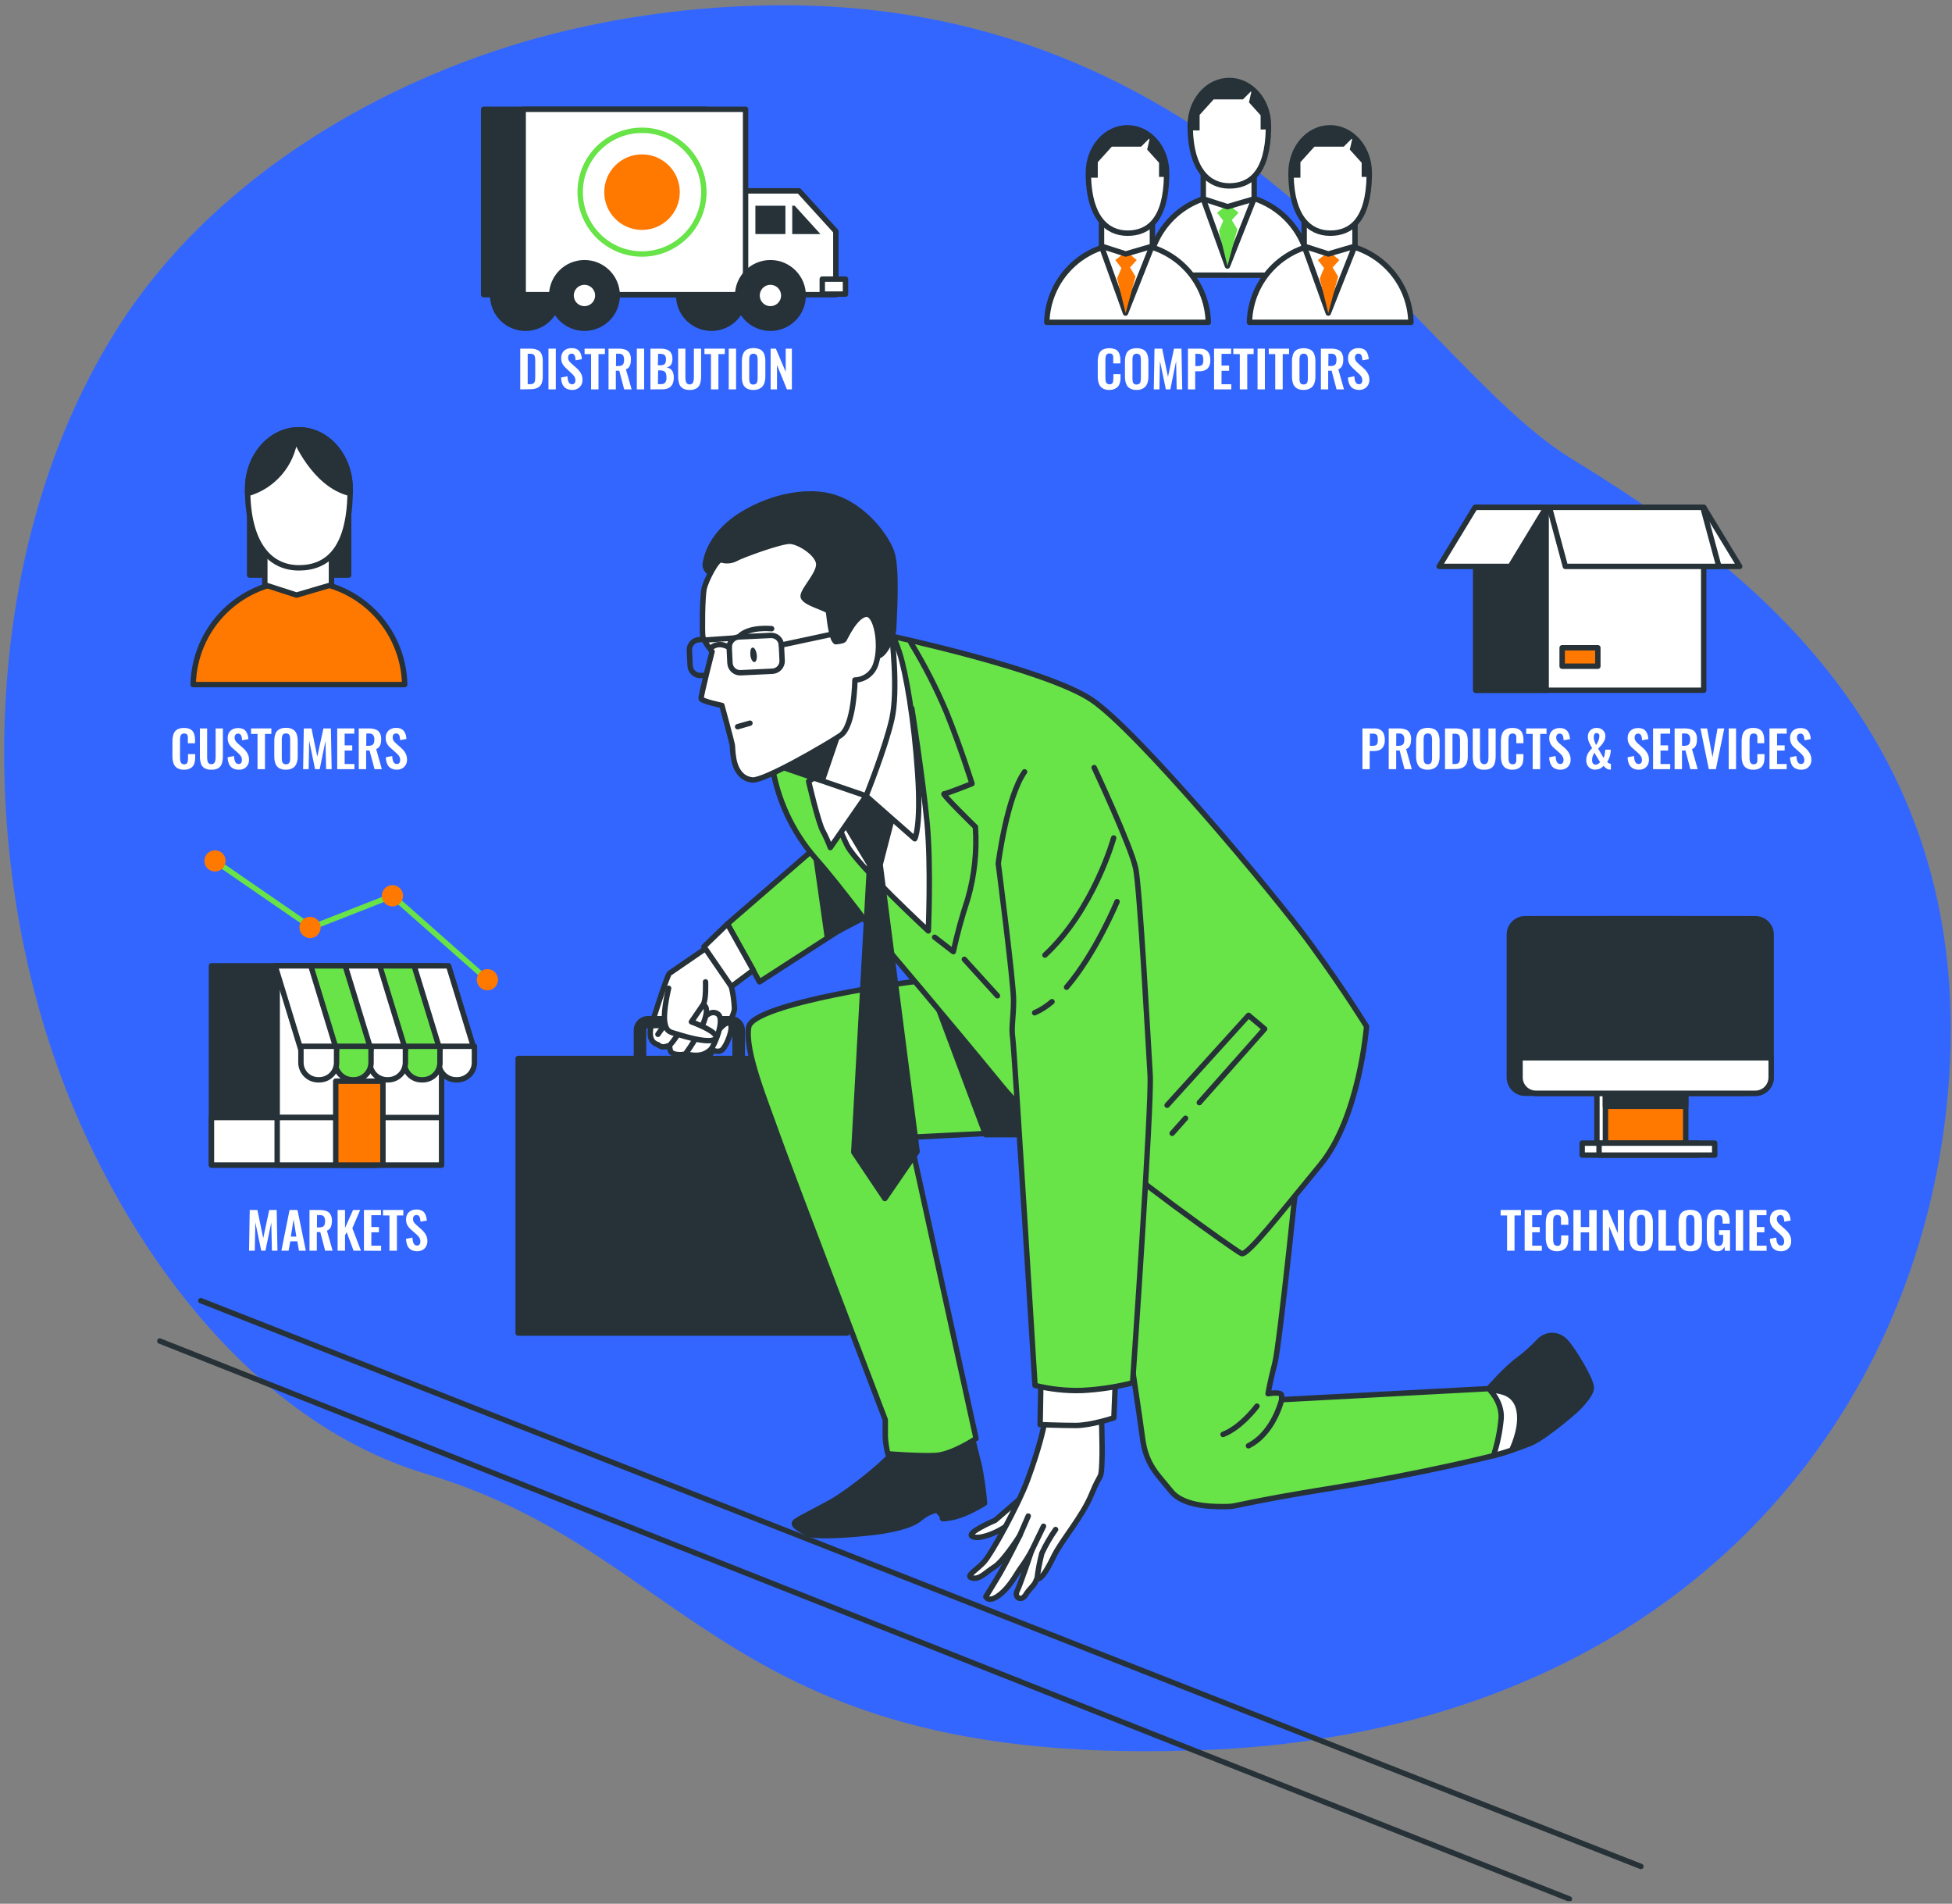 <svg width="361" height="352" viewBox="0 0 361 352" fill="none" xmlns="http://www.w3.org/2000/svg">
<rect x="0" y="0" width="361" height="352" fill="#808080" stroke="none"/>
<g clip-path="url(#clip0_15384_300575)">
<path d="M11.317 199.113C22.721 229.663 46.027 262.73 78.823 272.523C128.409 287.322 134.297 327.261 223.056 323.558C236.016 323.08 248.886 321.194 261.438 317.933C267.573 316.314 273.6 314.308 279.483 311.928C331.338 290.924 358.386 244.701 360.633 196.34C363.592 132.723 319.213 102.406 290.368 84.656C261.523 66.905 226.759 -1.887 139.473 1.065C126.146 1.47 112.911 3.41 100.029 6.845C70.657 14.794 40.805 32.412 23.45 58.073C22.148 60.01 20.903 61.986 19.715 64C-3.505 103.374 -4.241 157.461 11.317 199.113Z" fill="#3366FF"/>
<path d="M46.059 231.253L46.183 223.723H47.608L48.677 228.945L49.793 223.723H51.172L51.312 231.253H50.289L50.173 226.024L49.088 231.253H48.313L47.221 226.008L47.12 231.253H46.059Z" fill="white"/>
<path d="M52.039 231.253L53.55 223.723H55.014L56.564 231.253H55.285L54.991 229.518H53.682L53.372 231.253H52.039ZM53.782 228.642H54.805L54.294 225.481L53.782 228.642Z" fill="white"/>
<path d="M57.238 231.253V223.722H59.044C59.48 223.711 59.914 223.774 60.33 223.908C60.654 224.016 60.928 224.235 61.104 224.528C61.309 224.888 61.406 225.299 61.383 225.713C61.385 225.989 61.357 226.265 61.298 226.534C61.252 226.76 61.154 226.973 61.011 227.154C60.867 227.333 60.677 227.469 60.461 227.549L61.515 231.253H60.136L59.23 227.805H58.594V231.253H57.238ZM58.617 226.945H59.044C59.261 226.954 59.478 226.915 59.679 226.829C59.836 226.754 59.959 226.62 60.02 226.457C60.095 226.246 60.129 226.022 60.12 225.798C60.141 225.499 60.068 225.201 59.911 224.946C59.812 224.844 59.69 224.765 59.556 224.717C59.422 224.669 59.278 224.652 59.136 224.667H58.633L58.617 226.945Z" fill="white"/>
<path d="M62.438 231.253V223.723H63.809V227.039L65.296 223.723H66.606L65.165 227.093L66.753 231.253H65.389L64.119 227.829L63.809 228.402V231.253H62.438Z" fill="white"/>
<path d="M67.305 231.253V223.723H70.466V224.691H68.676V226.884H70.078V227.844H68.676V230.332H70.481V231.277L67.305 231.253Z" fill="white"/>
<path d="M72.029 231.253V224.738H70.836V223.723H74.586V224.738H73.408V231.253H72.029Z" fill="white"/>
<path d="M77.174 231.361C76.779 231.374 76.389 231.28 76.043 231.09C75.734 230.915 75.492 230.642 75.353 230.315C75.187 229.917 75.098 229.491 75.09 229.06L76.275 228.828C76.281 229.089 76.315 229.348 76.376 229.602C76.421 229.793 76.514 229.969 76.647 230.114C76.71 230.176 76.785 230.225 76.868 230.257C76.951 230.289 77.039 230.303 77.127 230.3C77.217 230.308 77.307 230.295 77.39 230.259C77.472 230.224 77.545 230.169 77.6 230.098C77.698 229.949 77.746 229.773 77.74 229.595C77.755 229.306 77.676 229.021 77.515 228.781C77.346 228.548 77.148 228.337 76.926 228.154L75.973 227.317C75.719 227.097 75.504 226.835 75.338 226.542C75.172 226.219 75.089 225.859 75.098 225.496C75.082 225.242 75.121 224.987 75.212 224.75C75.303 224.512 75.444 224.296 75.624 224.117C76.016 223.777 76.525 223.605 77.042 223.637C77.345 223.626 77.646 223.682 77.925 223.799C78.151 223.896 78.346 224.051 78.491 224.249C78.633 224.448 78.738 224.671 78.801 224.907C78.871 225.16 78.915 225.42 78.933 225.682L77.763 225.883C77.753 225.67 77.724 225.457 77.678 225.248C77.648 225.087 77.576 224.938 77.468 224.814C77.407 224.76 77.336 224.719 77.259 224.692C77.182 224.665 77.1 224.654 77.019 224.659C76.931 224.653 76.842 224.667 76.76 224.701C76.678 224.734 76.605 224.786 76.546 224.853C76.435 224.997 76.377 225.175 76.384 225.357C76.377 225.576 76.43 225.793 76.539 225.984C76.669 226.171 76.823 226.34 76.996 226.488L77.933 227.317C78.239 227.578 78.5 227.887 78.708 228.231C78.937 228.615 79.052 229.055 79.041 229.502C79.044 229.835 78.962 230.163 78.801 230.455C78.648 230.732 78.42 230.96 78.142 231.113C77.845 231.275 77.512 231.36 77.174 231.361Z" fill="white"/>
<path d="M39.106 178.582H69.508V215.415H39.106V178.582Z" fill="#263238" stroke="#263238" stroke-linecap="round" stroke-linejoin="round"/>
<path d="M51.262 178.582H81.664V215.415H51.262V178.582Z" fill="white" stroke="#263238" stroke-linecap="round" stroke-linejoin="round"/>
<path d="M39.106 206.629H69.508V215.415H39.106V206.629Z" fill="white" stroke="#263238" stroke-linecap="round" stroke-linejoin="round"/>
<path d="M51.262 206.629H81.664V215.415H51.262V206.629Z" fill="white" stroke="#263238" stroke-linecap="round" stroke-linejoin="round"/>
<path d="M62.089 199.904H70.82V215.415H62.089V199.904Z" fill="#FF7800" stroke="#263238" stroke-linecap="round" stroke-linejoin="round"/>
<path d="M81.149 194.132H87.734L82.969 178.582H76.384L81.149 194.132Z" fill="white" stroke="#263238" stroke-linecap="round" stroke-linejoin="round"/>
<path d="M87.734 193.457H81.149V196.463C81.149 197.31 81.485 198.122 82.084 198.72C82.682 199.319 83.494 199.655 84.341 199.655H84.55C85.397 199.655 86.209 199.319 86.807 198.72C87.406 198.122 87.742 197.31 87.742 196.463V193.457H87.734Z" fill="white" stroke="#263238" stroke-linecap="round" stroke-linejoin="round"/>
<path d="M74.774 194.132H81.359L76.594 178.582H70.009L74.774 194.132Z" fill="#68E348" stroke="#263238" stroke-linecap="round" stroke-linejoin="round"/>
<path d="M81.359 193.457H74.774V196.463C74.774 197.31 75.11 198.122 75.709 198.72C76.307 199.319 77.119 199.655 77.966 199.655H78.175C79.022 199.655 79.834 199.319 80.432 198.72C81.031 198.122 81.367 197.31 81.367 196.463V193.457H81.359Z" fill="#68E348" stroke="#263238" stroke-linecap="round" stroke-linejoin="round"/>
<path d="M68.399 194.132H74.992L70.227 178.582H63.634L68.399 194.132Z" fill="white" stroke="#263238" stroke-linecap="round" stroke-linejoin="round"/>
<path d="M74.992 193.457H68.407V196.463C68.407 197.31 68.743 198.122 69.341 198.72C69.94 199.319 70.752 199.655 71.599 199.655H71.785C72.204 199.655 72.619 199.573 73.006 199.412C73.393 199.252 73.745 199.017 74.042 198.72C74.338 198.424 74.573 198.072 74.734 197.685C74.894 197.297 74.977 196.882 74.977 196.463V193.457H74.992Z" fill="white" stroke="#263238" stroke-linecap="round" stroke-linejoin="round"/>
<path d="M62.028 194.132H68.613L63.848 178.582H57.263L62.028 194.132Z" fill="#68E348" stroke="#263238" stroke-linecap="round" stroke-linejoin="round"/>
<path d="M68.613 193.457H62.028V196.463C62.028 197.31 62.364 198.122 62.963 198.72C63.561 199.319 64.373 199.655 65.22 199.655H65.429C66.276 199.655 67.088 199.319 67.686 198.72C68.285 198.122 68.621 197.31 68.621 196.463V193.457H68.613Z" fill="#68E348" stroke="#263238" stroke-linecap="round" stroke-linejoin="round"/>
<path d="M55.653 194.132H62.238L57.481 178.582H50.888L55.653 194.132Z" fill="white" stroke="#263238" stroke-linecap="round" stroke-linejoin="round"/>
<path d="M62.238 193.457H55.653V196.463C55.653 196.882 55.735 197.297 55.896 197.685C56.056 198.072 56.291 198.424 56.588 198.72C56.884 199.017 57.236 199.252 57.623 199.412C58.011 199.573 58.426 199.655 58.845 199.655H59.054C59.901 199.655 60.712 199.319 61.311 198.72C61.91 198.122 62.246 197.31 62.246 196.463V193.457H62.238Z" fill="white" stroke="#263238" stroke-linecap="round" stroke-linejoin="round"/>
<path d="M90.144 181.154L72.573 165.628L57.627 171.485L39.761 159.182" stroke="#68E348" stroke-linecap="round" stroke-linejoin="round"/>
<path d="M39.762 160.645C38.953 160.645 38.298 159.99 38.298 159.181C38.298 158.372 38.953 157.717 39.762 157.717C40.571 157.717 41.227 158.372 41.227 159.181C41.227 159.99 40.571 160.645 39.762 160.645Z" fill="#FF7800" stroke="#FF7800" stroke-linecap="round" stroke-linejoin="round"/>
<path d="M57.34 172.948C56.532 172.948 55.876 172.293 55.876 171.484C55.876 170.675 56.532 170.02 57.34 170.02C58.149 170.02 58.805 170.675 58.805 171.484C58.805 172.293 58.149 172.948 57.34 172.948Z" fill="#FF7800" stroke="#FF7800" stroke-linecap="round" stroke-linejoin="round"/>
<path d="M72.575 167.091C71.766 167.091 71.11 166.435 71.11 165.626C71.11 164.818 71.766 164.162 72.575 164.162C73.383 164.162 74.039 164.818 74.039 165.626C74.039 166.435 73.383 167.091 72.575 167.091Z" fill="#FF7800" stroke="#FF7800" stroke-linecap="round" stroke-linejoin="round"/>
<path d="M90.145 182.618C89.336 182.618 88.681 181.963 88.681 181.154C88.681 180.345 89.336 179.689 90.145 179.689C90.954 179.689 91.609 180.345 91.609 181.154C91.609 181.963 90.954 182.618 90.145 182.618Z" fill="#FF7800" stroke="#FF7800" stroke-linecap="round" stroke-linejoin="round"/>
<path d="M34.03 142.315C33.573 142.34 33.12 142.227 32.728 141.99C32.42 141.775 32.191 141.465 32.077 141.107C31.947 140.685 31.884 140.246 31.892 139.805V137.124C31.883 136.671 31.945 136.218 32.077 135.784C32.185 135.425 32.415 135.115 32.728 134.909C33.124 134.684 33.575 134.577 34.03 134.599C34.455 134.578 34.878 134.671 35.254 134.87C35.549 135.045 35.772 135.32 35.882 135.645C36.012 136.013 36.075 136.401 36.068 136.791V137.427H34.743V136.776C34.755 136.582 34.755 136.388 34.743 136.195C34.731 136.042 34.668 135.897 34.565 135.784C34.496 135.726 34.417 135.683 34.332 135.656C34.247 135.63 34.157 135.62 34.069 135.629C33.881 135.613 33.695 135.672 33.55 135.792C33.435 135.91 33.362 136.062 33.34 136.226C33.308 136.431 33.292 136.638 33.294 136.845V140.107C33.289 140.334 33.312 140.56 33.364 140.781C33.394 140.935 33.476 141.075 33.596 141.176C33.733 141.276 33.9 141.326 34.069 141.316C34.157 141.325 34.246 141.316 34.33 141.288C34.414 141.26 34.492 141.214 34.557 141.153C34.657 141.029 34.719 140.878 34.735 140.719C34.765 140.519 34.778 140.317 34.774 140.115V139.433H36.099V140.038C36.105 140.44 36.044 140.84 35.92 141.223C35.804 141.542 35.586 141.814 35.3 141.998C34.918 142.228 34.476 142.339 34.03 142.315Z" fill="white"/>
<path d="M39.088 142.315C38.635 142.341 38.183 142.236 37.787 142.013C37.474 141.808 37.245 141.497 37.144 141.137C37.018 140.697 36.958 140.24 36.965 139.782V134.684H38.306V139.937C38.305 140.16 38.32 140.382 38.352 140.603C38.373 140.789 38.448 140.964 38.569 141.106C38.638 141.172 38.719 141.223 38.809 141.255C38.898 141.287 38.994 141.3 39.088 141.292C39.183 141.301 39.279 141.289 39.369 141.257C39.458 141.225 39.54 141.174 39.608 141.106C39.725 140.962 39.8 140.788 39.824 140.603C39.859 140.382 39.877 140.16 39.879 139.937V134.684H41.219V139.782C41.231 140.24 41.171 140.698 41.041 141.137C40.941 141.496 40.716 141.807 40.406 142.013C40.006 142.242 39.548 142.347 39.088 142.315Z" fill="white"/>
<path d="M44.178 142.315C43.784 142.331 43.393 142.24 43.047 142.052C42.741 141.873 42.5 141.602 42.357 141.277C42.191 140.879 42.102 140.453 42.094 140.022L43.279 139.79C43.284 140.051 43.32 140.312 43.388 140.564C43.428 140.755 43.52 140.932 43.651 141.076C43.714 141.138 43.789 141.186 43.872 141.218C43.955 141.25 44.043 141.265 44.131 141.262C44.221 141.271 44.311 141.257 44.394 141.222C44.476 141.186 44.548 141.131 44.604 141.06C44.703 140.909 44.752 140.73 44.743 140.549C44.75 140.275 44.675 140.005 44.526 139.774C44.351 139.542 44.151 139.329 43.93 139.139L42.977 138.302C42.721 138.084 42.506 137.821 42.342 137.527C42.176 137.204 42.096 136.844 42.109 136.481C42.093 136.229 42.13 135.976 42.22 135.739C42.309 135.503 42.449 135.288 42.628 135.11C43.02 134.77 43.528 134.594 44.046 134.622C44.349 134.612 44.65 134.667 44.929 134.785C45.155 134.884 45.35 135.042 45.495 135.242C45.636 135.438 45.741 135.659 45.805 135.893C45.877 136.145 45.921 136.405 45.937 136.667L44.767 136.877C44.756 136.663 44.73 136.451 44.689 136.241C44.657 136.08 44.582 135.93 44.472 135.807C44.413 135.75 44.342 135.706 44.265 135.678C44.188 135.65 44.105 135.639 44.023 135.645C43.934 135.639 43.845 135.655 43.763 135.689C43.681 135.724 43.608 135.778 43.55 135.846C43.44 135.988 43.383 136.163 43.388 136.342C43.378 136.563 43.435 136.781 43.55 136.97C43.675 137.161 43.826 137.333 44 137.481L44.945 138.31C45.251 138.571 45.512 138.88 45.72 139.224C45.951 139.607 46.066 140.048 46.053 140.495C46.06 140.828 45.977 141.157 45.813 141.448C45.657 141.723 45.429 141.951 45.154 142.106C44.851 142.257 44.516 142.329 44.178 142.315Z" fill="white"/>
<path d="M47.627 142.214V135.699H46.434V134.684H50.184V135.699H49.006V142.214H47.627Z" fill="white"/>
<path d="M52.881 142.315C52.438 142.34 51.997 142.238 51.611 142.021C51.294 141.821 51.054 141.521 50.929 141.169C50.787 140.742 50.719 140.294 50.727 139.844V137.008C50.719 136.563 50.787 136.12 50.929 135.699C51.05 135.35 51.292 135.056 51.611 134.87C51.999 134.657 52.439 134.555 52.881 134.575C53.331 134.553 53.779 134.655 54.175 134.87C54.488 135.061 54.726 135.353 54.849 135.699C54.998 136.119 55.069 136.562 55.058 137.008V139.828C55.068 140.274 54.997 140.717 54.849 141.138C54.724 141.488 54.487 141.788 54.175 141.99C53.783 142.219 53.335 142.332 52.881 142.315ZM52.881 141.308C53.052 141.33 53.224 141.284 53.36 141.179C53.497 141.075 53.586 140.92 53.609 140.75C53.648 140.562 53.666 140.369 53.664 140.177V136.714C53.667 136.524 53.649 136.334 53.609 136.148C53.582 135.996 53.506 135.857 53.392 135.753C53.245 135.645 53.064 135.593 52.881 135.606C52.706 135.591 52.531 135.644 52.393 135.753C52.275 135.855 52.195 135.994 52.168 136.148C52.129 136.334 52.111 136.524 52.114 136.714V140.177C52.113 140.369 52.129 140.561 52.161 140.75C52.187 140.906 52.266 141.049 52.385 141.153C52.526 141.265 52.702 141.32 52.881 141.308Z" fill="white"/>
<path d="M56.059 142.214L56.183 134.684H57.608L58.677 139.898L59.816 134.684H61.195L61.335 142.214H60.312L60.196 136.985L59.127 142.214H58.267L57.182 136.961L57.081 142.214H56.059Z" fill="white"/>
<path d="M62.363 142.214V134.684H65.524V135.652H63.742V137.821H65.145V138.774H63.742V141.269H65.548V142.214H62.363Z" fill="white"/>
<path d="M66.348 142.214V134.683H68.153C68.589 134.672 69.024 134.735 69.439 134.869C69.761 134.976 70.035 135.193 70.214 135.481C70.418 135.844 70.514 136.258 70.493 136.674C70.494 136.95 70.466 137.225 70.407 137.495C70.358 137.718 70.26 137.927 70.121 138.107C69.976 138.286 69.786 138.423 69.571 138.502L70.617 142.214H69.269L68.339 138.766H67.711V142.214H66.348ZM67.727 137.898H68.153C68.371 137.907 68.588 137.868 68.788 137.782C68.944 137.705 69.066 137.572 69.129 137.41C69.204 137.201 69.238 136.981 69.23 136.759C69.251 136.46 69.178 136.162 69.021 135.907C68.922 135.804 68.8 135.724 68.666 135.675C68.532 135.625 68.388 135.606 68.246 135.62H67.75L67.727 137.898Z" fill="white"/>
<path d="M73.443 142.316C73.047 142.331 72.654 142.24 72.304 142.052C71.999 141.873 71.757 141.602 71.615 141.277C71.448 140.88 71.361 140.453 71.359 140.022L72.537 139.79C72.545 140.051 72.582 140.311 72.645 140.565C72.689 140.756 72.782 140.933 72.916 141.076C72.979 141.139 73.054 141.188 73.137 141.22C73.219 141.253 73.308 141.267 73.397 141.262C73.486 141.269 73.576 141.255 73.658 141.22C73.74 141.185 73.813 141.13 73.869 141.06C73.968 140.909 74.017 140.73 74.009 140.549C74.013 140.274 73.935 140.004 73.784 139.774C73.611 139.54 73.411 139.327 73.188 139.139L72.211 138.271C71.951 138.057 71.735 137.794 71.576 137.497C71.404 137.175 71.321 136.814 71.336 136.451C71.319 136.198 71.357 135.945 71.446 135.708C71.536 135.472 71.675 135.257 71.855 135.079C72.248 134.737 72.76 134.562 73.281 134.591C73.583 134.582 73.884 134.638 74.164 134.754C74.386 134.855 74.579 135.013 74.722 135.211C74.866 135.407 74.973 135.628 75.039 135.862C75.105 136.115 75.147 136.375 75.163 136.637L73.993 136.846C73.982 136.632 73.957 136.42 73.916 136.21C73.892 136.046 73.816 135.894 73.699 135.776C73.64 135.719 73.569 135.675 73.492 135.647C73.414 135.619 73.332 135.608 73.25 135.614C73.162 135.608 73.074 135.624 72.993 135.659C72.912 135.694 72.841 135.747 72.785 135.815C72.675 135.957 72.617 136.132 72.622 136.311C72.61 136.531 72.664 136.75 72.777 136.939C72.904 137.13 73.058 137.302 73.234 137.45L74.172 138.279C74.475 138.542 74.736 138.851 74.946 139.193C75.173 139.578 75.285 140.018 75.272 140.464C75.278 140.796 75.198 141.125 75.039 141.417C74.881 141.693 74.651 141.921 74.373 142.075C74.087 142.23 73.768 142.312 73.443 142.316Z" fill="white"/>
<path d="M46.169 88.49H64.477V106.333H46.169V88.49Z" fill="#263238" stroke="#263238" stroke-linecap="round" stroke-linejoin="round"/>
<path d="M35.725 126.578C35.827 121.458 37.933 116.582 41.59 112.997C45.247 109.412 50.163 107.404 55.285 107.404C60.406 107.404 65.322 109.412 68.979 112.997C72.636 116.582 74.742 121.458 74.844 126.578H35.725Z" fill="#FF7800" stroke="#263238" stroke-linecap="round" stroke-linejoin="round"/>
<path d="M48.974 108.132L54.839 110.03L61.301 108.132V100.26H48.974V108.132Z" fill="white" stroke="#263238" stroke-linecap="round" stroke-linejoin="round"/>
<path d="M45.799 90.366C45.799 90.676 45.799 90.963 45.799 91.257C46.031 101.027 50.169 104.994 55.282 104.994C60.396 104.994 64.579 101.755 64.75 91.226C64.75 90.955 64.75 90.66 64.75 90.366C64.75 84.346 60.496 79.473 55.275 79.473C50.053 79.473 45.799 84.323 45.799 90.366Z" fill="white" stroke="#263238" stroke-linecap="round" stroke-linejoin="round"/>
<path d="M45.799 90.366C45.799 90.676 45.799 90.963 45.799 91.257C48.115 90.597 50.184 89.267 51.747 87.435C53.31 85.604 54.297 83.351 54.585 80.96C54.585 80.96 58.056 89.638 64.75 91.226C64.75 90.955 64.75 90.66 64.75 90.366C64.75 84.346 60.496 79.473 55.275 79.473C50.053 79.473 45.799 84.323 45.799 90.366Z" fill="#263238" stroke="#263238" stroke-linecap="round" stroke-linejoin="round"/>
<path d="M96.211 71.996V64.465H97.985C98.478 64.44 98.97 64.525 99.426 64.713C99.759 64.872 100.021 65.148 100.162 65.488C100.322 65.908 100.396 66.356 100.379 66.805V69.556C100.394 70.02 100.321 70.483 100.162 70.919C100.023 71.258 99.764 71.534 99.434 71.694C99 71.894 98.525 71.987 98.047 71.965L96.211 71.996ZM97.59 71.035H98.008C98.249 71.058 98.489 70.998 98.69 70.865C98.829 70.738 98.918 70.564 98.938 70.377C98.972 70.12 98.987 69.861 98.985 69.602V66.72C98.993 66.46 98.97 66.2 98.915 65.945C98.884 65.779 98.79 65.632 98.651 65.534C98.444 65.436 98.214 65.393 97.985 65.411H97.59V71.035Z" fill="white"/>
<path d="M101.434 71.996V64.465H102.789V71.996H101.434Z" fill="white"/>
<path d="M105.85 72.097C105.454 72.107 105.062 72.016 104.711 71.833C104.406 71.653 104.165 71.382 104.021 71.058C103.854 70.661 103.767 70.234 103.766 69.803L104.943 69.571C104.952 69.832 104.988 70.092 105.052 70.346C105.095 70.539 105.189 70.718 105.323 70.865C105.386 70.924 105.46 70.971 105.541 71.001C105.622 71.032 105.709 71.046 105.796 71.043C105.886 71.052 105.977 71.038 106.061 71.003C106.145 70.967 106.219 70.912 106.276 70.841C106.373 70.692 106.422 70.516 106.415 70.338C106.418 70.063 106.34 69.794 106.191 69.563C106.019 69.329 105.819 69.119 105.594 68.935L104.664 68.052C104.408 67.834 104.192 67.572 104.029 67.277C103.859 66.956 103.777 66.595 103.789 66.231C103.773 65.978 103.81 65.724 103.9 65.486C103.989 65.248 104.129 65.032 104.308 64.852C104.705 64.516 105.214 64.344 105.734 64.372C106.036 64.363 106.337 64.419 106.617 64.535C106.839 64.633 107.031 64.788 107.175 64.984C107.319 65.182 107.424 65.405 107.485 65.643C107.557 65.895 107.601 66.155 107.616 66.417L106.446 66.619C106.435 66.408 106.409 66.198 106.369 65.991C106.342 65.826 106.266 65.672 106.152 65.55C106.091 65.495 106.02 65.453 105.943 65.426C105.866 65.4 105.784 65.389 105.703 65.395C105.613 65.389 105.524 65.404 105.442 65.439C105.36 65.474 105.287 65.528 105.23 65.596C105.12 65.738 105.063 65.913 105.067 66.092C105.058 66.313 105.114 66.531 105.23 66.72C105.356 66.91 105.51 67.08 105.687 67.223L106.625 68.052C106.926 68.317 107.187 68.625 107.399 68.966C107.626 69.351 107.738 69.791 107.725 70.237C107.731 70.572 107.651 70.903 107.492 71.198C107.336 71.473 107.105 71.699 106.826 71.849C106.528 72.016 106.191 72.102 105.85 72.097Z" fill="white"/>
<path d="M109.314 71.996V65.472H108.113V64.465H111.871V65.472H110.686V71.996H109.314Z" fill="white"/>
<path d="M112.543 71.997V64.466H114.34C114.779 64.454 115.216 64.514 115.634 64.645C115.956 64.757 116.229 64.976 116.409 65.264C116.606 65.627 116.7 66.037 116.68 66.45C116.682 66.726 116.654 67.001 116.595 67.271C116.549 67.496 116.454 67.708 116.316 67.891C116.169 68.07 115.976 68.207 115.758 68.286L116.812 71.997H115.433L114.526 68.542H113.891V71.997H112.543ZM113.914 67.682H114.34C114.558 67.692 114.776 67.652 114.976 67.566C115.055 67.53 115.126 67.478 115.184 67.415C115.243 67.351 115.288 67.275 115.317 67.194C115.392 66.983 115.426 66.759 115.417 66.535C115.436 66.237 115.366 65.941 115.216 65.683C115.115 65.582 114.994 65.505 114.86 65.457C114.726 65.409 114.583 65.391 114.441 65.404H113.938L113.914 67.682Z" fill="white"/>
<path d="M117.773 71.996V64.465H119.129V71.996H117.773Z" fill="white"/>
<path d="M120.293 71.996V64.465H122.145C122.449 64.462 122.753 64.493 123.051 64.558C123.303 64.61 123.541 64.716 123.748 64.868C123.949 65.019 124.105 65.223 124.198 65.457C124.316 65.755 124.372 66.074 124.361 66.394C124.365 66.658 124.32 66.921 124.229 67.169C124.158 67.373 124.032 67.552 123.865 67.688C123.686 67.819 123.479 67.907 123.26 67.944C123.542 67.974 123.81 68.082 124.035 68.254C124.232 68.418 124.382 68.632 124.469 68.874C124.572 69.167 124.622 69.477 124.616 69.788C124.622 70.111 124.575 70.433 124.477 70.741C124.401 71 124.263 71.237 124.074 71.43C123.892 71.622 123.666 71.766 123.415 71.849C123.118 71.947 122.806 71.994 122.493 71.988L120.293 71.996ZM121.672 67.541H122.137C122.353 67.554 122.569 67.511 122.764 67.417C122.839 67.379 122.906 67.327 122.961 67.263C123.015 67.199 123.056 67.125 123.082 67.045C123.143 66.841 123.172 66.63 123.167 66.418C123.178 66.203 123.133 65.989 123.036 65.798C122.942 65.648 122.795 65.54 122.625 65.496C122.402 65.441 122.173 65.415 121.943 65.418H121.711L121.672 67.541ZM121.672 71.027H122.191C122.346 71.048 122.503 71.031 122.65 70.978C122.797 70.926 122.929 70.839 123.036 70.725C123.206 70.444 123.284 70.116 123.26 69.788C123.267 69.538 123.231 69.289 123.152 69.052C123.092 68.872 122.968 68.72 122.803 68.626C122.599 68.525 122.372 68.477 122.145 68.486H121.711L121.672 71.027Z" fill="white"/>
<path d="M127.538 72.096C127.083 72.123 126.63 72.015 126.236 71.787C125.923 71.582 125.695 71.271 125.593 70.911C125.466 70.47 125.406 70.013 125.415 69.555V64.465H126.755V69.718C126.754 69.938 126.77 70.158 126.802 70.376C126.824 70.562 126.899 70.737 127.019 70.88C127.161 71.011 127.348 71.083 127.542 71.083C127.735 71.083 127.922 71.011 128.065 70.88C128.181 70.736 128.254 70.561 128.274 70.376C128.312 70.159 128.331 69.939 128.328 69.718V64.465H129.661V69.555C129.669 70.013 129.609 70.47 129.482 70.911C129.383 71.27 129.157 71.58 128.847 71.787C128.451 72.017 127.995 72.124 127.538 72.096Z" fill="white"/>
<path d="M131.486 71.996V65.472H130.285V64.465H134.043V65.472H132.865V71.996H131.486Z" fill="white"/>
<path d="M134.773 71.996V64.465H136.129V71.996H134.773Z" fill="white"/>
<path d="M139.334 72.097C138.888 72.119 138.445 72.014 138.056 71.795C137.74 71.597 137.502 71.296 137.382 70.943C137.242 70.51 137.182 70.056 137.204 69.602V66.782C137.193 66.337 137.264 65.893 137.413 65.473C137.538 65.129 137.775 64.836 138.087 64.644C138.488 64.455 138.926 64.357 139.369 64.357C139.812 64.357 140.25 64.455 140.651 64.644C140.963 64.838 141.203 65.129 141.333 65.473C141.482 65.893 141.553 66.337 141.542 66.782V69.602C141.552 70.045 141.482 70.487 141.333 70.904C141.206 71.257 140.967 71.559 140.651 71.764C140.255 72.004 139.797 72.12 139.334 72.097ZM139.334 71.082C139.418 71.094 139.504 71.089 139.586 71.067C139.668 71.046 139.745 71.007 139.812 70.956C139.88 70.903 139.936 70.839 139.977 70.764C140.019 70.69 140.045 70.609 140.055 70.524C140.096 70.339 140.117 70.149 140.117 69.959V66.503C140.118 66.313 140.097 66.123 140.055 65.938C140.031 65.784 139.954 65.645 139.838 65.543C139.689 65.447 139.515 65.395 139.338 65.395C139.161 65.395 138.987 65.447 138.838 65.543C138.722 65.646 138.644 65.785 138.614 65.938C138.578 66.124 138.56 66.314 138.56 66.503V69.974C138.557 70.164 138.575 70.354 138.614 70.54C138.623 70.624 138.65 70.706 138.691 70.78C138.733 70.854 138.789 70.919 138.856 70.971C138.923 71.023 139 71.061 139.082 71.083C139.165 71.105 139.25 71.11 139.334 71.098V71.082Z" fill="white"/>
<path d="M142.52 71.996V64.465H143.48L145.309 68.757V64.465H146.448V71.996H145.533L143.697 67.494V71.996H142.52Z" fill="white"/>
<path d="M131.578 60.694C128.232 60.694 125.519 57.981 125.519 54.635C125.519 51.289 128.232 48.576 131.578 48.576C134.924 48.576 137.637 51.289 137.637 54.635C137.637 57.981 134.924 60.694 131.578 60.694Z" fill="#263238" stroke="#263238" stroke-linecap="round" stroke-linejoin="round"/>
<path d="M97.183 60.694C93.837 60.694 91.125 57.981 91.125 54.635C91.125 51.289 93.837 48.576 97.183 48.576C100.53 48.576 103.242 51.289 103.242 54.635C103.242 57.981 100.53 60.694 97.183 60.694Z" fill="#263238" stroke="#263238" stroke-linecap="round" stroke-linejoin="round"/>
<path d="M135.306 54.486H154.582V42.772L147.779 35.295H135.306V54.486Z" fill="white" stroke="#263238" stroke-linecap="round" stroke-linejoin="round"/>
<path d="M139.699 38.039H145.254V43.277H139.699V38.039Z" fill="#263238"/>
<path d="M146.516 38.039H146.966L151.73 43.277H146.516V38.039Z" fill="#263238"/>
<path d="M152.071 51.605H156.363V54.379H152.071V51.605Z" fill="white" stroke="#263238" stroke-linecap="round" stroke-linejoin="round"/>
<path d="M89.453 20.211H130.586V54.487H89.453V20.211Z" fill="#263238" stroke="#263238" stroke-linecap="round" stroke-linejoin="round"/>
<path d="M96.754 20.211H137.887V54.487H96.754V20.211Z" fill="white" stroke="#263238" stroke-linecap="round" stroke-linejoin="round"/>
<path d="M142.48 60.694C139.134 60.694 136.422 57.981 136.422 54.635C136.422 51.289 139.134 48.576 142.48 48.576C145.826 48.576 148.539 51.289 148.539 54.635C148.539 57.981 145.826 60.694 142.48 60.694Z" fill="#263238" stroke="#263238" stroke-linecap="round" stroke-linejoin="round"/>
<path d="M140.01 54.641C140.009 54.152 140.152 53.674 140.423 53.266C140.693 52.859 141.079 52.541 141.53 52.352C141.982 52.164 142.479 52.114 142.959 52.209C143.439 52.303 143.88 52.538 144.226 52.883C144.573 53.229 144.809 53.669 144.905 54.149C145.001 54.628 144.953 55.126 144.766 55.578C144.579 56.03 144.262 56.416 143.855 56.688C143.449 56.96 142.971 57.105 142.482 57.105C141.827 57.105 141.2 56.846 140.737 56.384C140.273 55.922 140.012 55.295 140.01 54.641Z" fill="white" stroke="#263238" stroke-linecap="round" stroke-linejoin="round"/>
<path d="M108.09 60.694C104.744 60.694 102.031 57.981 102.031 54.635C102.031 51.289 104.744 48.576 108.09 48.576C111.436 48.576 114.148 51.289 114.148 54.635C114.148 57.981 111.436 60.694 108.09 60.694Z" fill="#263238" stroke="#263238" stroke-linecap="round" stroke-linejoin="round"/>
<path d="M105.616 54.641C105.614 54.152 105.758 53.674 106.028 53.266C106.299 52.859 106.684 52.541 107.136 52.352C107.587 52.164 108.085 52.114 108.564 52.209C109.044 52.303 109.486 52.538 109.832 52.883C110.178 53.229 110.415 53.669 110.511 54.149C110.607 54.628 110.558 55.126 110.371 55.578C110.184 56.03 109.868 56.416 109.461 56.688C109.054 56.96 108.576 57.105 108.087 57.105C107.433 57.105 106.805 56.846 106.342 56.384C105.879 55.922 105.618 55.295 105.616 54.641Z" fill="white" stroke="#263238" stroke-linecap="round" stroke-linejoin="round"/>
<path d="M118.732 46.963C112.417 46.963 107.297 41.843 107.297 35.528C107.297 29.212 112.417 24.092 118.732 24.092C125.048 24.092 130.168 29.212 130.168 35.528C130.168 41.843 125.048 46.963 118.732 46.963Z" fill="white" stroke="#68E348" stroke-linecap="round" stroke-linejoin="round"/>
<path d="M118.734 42.013C115.152 42.013 112.249 39.109 112.249 35.528C112.249 31.946 115.152 29.043 118.734 29.043C122.315 29.043 125.219 31.946 125.219 35.528C125.219 39.109 122.315 42.013 118.734 42.013Z" fill="#FF7800" stroke="#FF7800" stroke-linecap="round" stroke-linejoin="round"/>
<path d="M205.159 72.096C204.704 72.122 204.253 72.008 203.865 71.771C203.552 71.555 203.32 71.242 203.206 70.88C203.076 70.461 203.013 70.024 203.02 69.586V66.897C203.012 66.444 203.075 65.991 203.206 65.557C203.319 65.198 203.552 64.889 203.865 64.681C204.256 64.489 204.684 64.386 205.119 64.379C205.555 64.373 205.986 64.463 206.383 64.643C206.677 64.819 206.899 65.093 207.01 65.418C207.141 65.783 207.204 66.169 207.196 66.556V67.192H205.879V66.502C205.879 66.293 205.879 66.099 205.879 65.929C205.863 65.775 205.801 65.629 205.701 65.51C205.563 65.395 205.384 65.34 205.205 65.356C205.112 65.347 205.018 65.357 204.929 65.385C204.84 65.413 204.757 65.458 204.686 65.518C204.571 65.639 204.497 65.794 204.477 65.96C204.444 66.165 204.428 66.372 204.43 66.58V69.849C204.427 70.075 204.448 70.301 204.492 70.523C204.526 70.68 204.61 70.822 204.733 70.926C204.872 71.02 205.038 71.066 205.205 71.058C205.293 71.066 205.382 71.055 205.466 71.027C205.55 70.999 205.627 70.954 205.693 70.895C205.794 70.771 205.856 70.62 205.871 70.461C205.897 70.261 205.91 70.059 205.91 69.857V69.183H207.227V69.787C207.236 70.19 207.176 70.591 207.049 70.973C206.935 71.291 206.72 71.563 206.437 71.747C206.055 71.989 205.61 72.11 205.159 72.096Z" fill="white"/>
<path d="M210.21 72.097C209.763 72.12 209.32 72.015 208.931 71.795C208.615 71.597 208.377 71.296 208.257 70.943C208.109 70.52 208.039 70.074 208.048 69.626V66.806C208.037 66.36 208.108 65.916 208.257 65.496C208.382 65.152 208.62 64.86 208.931 64.667C209.332 64.479 209.77 64.381 210.213 64.381C210.657 64.381 211.095 64.479 211.496 64.667C211.807 64.862 212.047 65.153 212.177 65.496C212.326 65.916 212.397 66.36 212.387 66.806V69.603C212.397 70.046 212.326 70.487 212.177 70.904C212.05 71.258 211.811 71.56 211.496 71.764C211.109 71.998 210.662 72.114 210.21 72.097ZM210.21 71.082C210.294 71.094 210.379 71.089 210.461 71.067C210.544 71.046 210.621 71.008 210.688 70.956C210.755 70.904 210.811 70.839 210.853 70.765C210.894 70.691 210.921 70.609 210.93 70.525C210.972 70.339 210.992 70.149 210.992 69.959V66.504C210.993 66.313 210.972 66.124 210.93 65.938C210.907 65.785 210.83 65.645 210.713 65.543C210.564 65.447 210.391 65.395 210.213 65.395C210.036 65.395 209.863 65.447 209.714 65.543C209.598 65.646 209.519 65.785 209.489 65.938C209.454 66.124 209.435 66.314 209.435 66.504V69.975C209.432 70.164 209.45 70.354 209.489 70.54C209.499 70.624 209.525 70.706 209.567 70.78C209.608 70.854 209.664 70.919 209.731 70.971C209.799 71.023 209.876 71.061 209.958 71.083C210.04 71.105 210.125 71.11 210.21 71.098V71.082Z" fill="white"/>
<path d="M213.379 71.996L213.511 64.465H214.928L216.005 69.679L217.121 64.465H218.5L218.64 71.996H217.617L217.508 66.758L216.439 71.996H215.61L214.518 66.743L214.417 71.996H213.379Z" fill="white"/>
<path d="M219.695 71.996V64.466H221.903C222.288 64.446 222.671 64.532 223.011 64.713C223.29 64.885 223.507 65.14 223.631 65.442C223.774 65.812 223.842 66.207 223.833 66.604C223.85 67.014 223.762 67.422 223.577 67.789C223.424 68.078 223.179 68.308 222.88 68.44C222.543 68.587 222.178 68.658 221.81 68.649H221.036V71.996H219.695ZM221.067 67.681H221.594C221.793 67.689 221.992 67.652 222.175 67.572C222.243 67.537 222.303 67.489 222.352 67.431C222.402 67.372 222.439 67.305 222.461 67.231C222.521 67.022 222.547 66.805 222.539 66.588C222.542 66.367 222.522 66.146 222.477 65.93C222.463 65.852 222.433 65.778 222.389 65.713C222.345 65.648 222.288 65.592 222.221 65.55C222.025 65.458 221.81 65.415 221.594 65.426H221.067V67.681Z" fill="white"/>
<path d="M224.527 71.996V64.465H227.688V65.426H225.906V67.595H227.309V68.556H225.906V71.043H227.712V71.996H224.527Z" fill="white"/>
<path d="M229.287 71.996V65.472H228.086V64.465H231.844V65.472H230.666V71.996H229.287Z" fill="white"/>
<path d="M232.57 71.996V64.465H233.926V71.996H232.57Z" fill="white"/>
<path d="M235.842 71.996V65.472H234.641V64.465H238.398V65.472H237.221V71.996H235.842Z" fill="white"/>
<path d="M241.092 72.096C240.648 72.119 240.207 72.014 239.821 71.794C239.503 71.596 239.263 71.295 239.14 70.942C238.999 70.517 238.93 70.072 238.938 69.624V66.804C238.93 66.359 238.998 65.917 239.14 65.495C239.268 65.15 239.508 64.858 239.821 64.666C240.221 64.477 240.658 64.379 241.1 64.379C241.542 64.379 241.979 64.477 242.378 64.666C242.692 64.858 242.932 65.15 243.06 65.495C243.209 65.915 243.28 66.359 243.269 66.804V69.601C243.279 70.044 243.208 70.485 243.06 70.903C242.935 71.258 242.695 71.561 242.378 71.763C241.991 71.997 241.544 72.112 241.092 72.096ZM241.092 71.081C241.275 71.094 241.456 71.042 241.603 70.934C241.716 70.822 241.792 70.679 241.82 70.523C241.859 70.337 241.877 70.148 241.875 69.958V66.502C241.878 66.312 241.859 66.123 241.82 65.936C241.793 65.785 241.717 65.646 241.603 65.541C241.456 65.433 241.275 65.381 241.092 65.394C240.917 65.387 240.745 65.439 240.604 65.541C240.486 65.643 240.406 65.783 240.379 65.936C240.34 66.123 240.322 66.312 240.325 66.502V69.973C240.324 70.163 240.339 70.352 240.372 70.539C240.4 70.695 240.476 70.838 240.588 70.949C240.736 71.05 240.914 71.097 241.092 71.081Z" fill="white"/>
<path d="M244.285 71.996V64.465H246.09C246.526 64.451 246.961 64.512 247.377 64.643C247.698 64.755 247.971 64.974 248.151 65.263C248.349 65.626 248.442 66.036 248.422 66.448C248.427 66.724 248.401 66.999 248.345 67.269C248.292 67.493 248.195 67.704 248.058 67.889C247.914 68.068 247.724 68.204 247.508 68.284L248.554 71.996H247.183L246.269 68.54H245.633V71.996H244.285ZM245.657 67.68H246.09C246.308 67.689 246.525 67.649 246.726 67.564C246.882 67.487 247.003 67.354 247.067 67.192C247.138 66.98 247.172 66.757 247.167 66.533C247.188 66.234 247.115 65.936 246.958 65.681C246.858 65.579 246.737 65.501 246.603 65.453C246.469 65.404 246.325 65.387 246.183 65.402H245.68L245.657 67.68Z" fill="white"/>
<path d="M251.373 72.097C250.98 72.106 250.591 72.015 250.242 71.833C249.937 71.653 249.696 71.382 249.553 71.058C249.386 70.661 249.299 70.234 249.297 69.803L250.475 69.571C250.479 69.832 250.516 70.093 250.583 70.346C250.623 70.54 250.717 70.72 250.854 70.865C250.917 70.924 250.991 70.971 251.072 71.001C251.154 71.032 251.24 71.046 251.327 71.043C251.417 71.052 251.508 71.038 251.592 71.003C251.676 70.967 251.75 70.912 251.807 70.841C251.905 70.692 251.953 70.516 251.947 70.338C251.949 70.063 251.871 69.794 251.722 69.563C251.55 69.329 251.35 69.119 251.125 68.935L250.172 68.052C249.92 67.83 249.705 67.568 249.537 67.277C249.374 66.954 249.294 66.594 249.305 66.231C249.288 65.978 249.326 65.724 249.416 65.486C249.505 65.248 249.644 65.032 249.824 64.852C250.22 64.516 250.73 64.344 251.249 64.372C251.549 64.362 251.848 64.418 252.125 64.535C252.35 64.631 252.545 64.786 252.69 64.984C252.832 65.183 252.937 65.406 253 65.643C253.073 65.895 253.117 66.155 253.132 66.417L251.962 66.619C251.951 66.408 251.925 66.198 251.885 65.991C251.851 65.828 251.776 65.676 251.668 65.55C251.607 65.495 251.536 65.453 251.459 65.426C251.382 65.4 251.3 65.389 251.218 65.395C251.129 65.389 251.04 65.404 250.958 65.439C250.876 65.474 250.803 65.528 250.746 65.596C250.636 65.738 250.578 65.913 250.583 66.092C250.573 66.313 250.63 66.531 250.746 66.72C250.871 66.91 251.026 67.08 251.203 67.223L252.14 68.052C252.444 68.315 252.706 68.623 252.915 68.966C253.146 69.349 253.262 69.79 253.248 70.237C253.255 70.573 253.172 70.905 253.008 71.198C252.854 71.473 252.626 71.698 252.349 71.849C252.052 72.016 251.715 72.101 251.373 72.097Z" fill="white"/>
<path d="M212.375 50.862C212.389 46.908 213.969 43.121 216.768 40.329C219.567 37.537 223.359 35.967 227.312 35.963C229.768 35.956 232.186 36.563 234.347 37.729C236.73 39.007 238.723 40.907 240.115 43.225C241.506 45.544 242.244 48.196 242.25 50.901L212.375 50.862Z" fill="white" stroke="#263238" stroke-linecap="round" stroke-linejoin="round"/>
<path d="M227.351 35.963C228.916 35.976 230.47 36.238 231.953 36.738L231.86 36.908L227.002 49.188L222.532 36.792C224.081 36.251 225.71 35.971 227.351 35.963Z" fill="white" stroke="#263238" stroke-linecap="round" stroke-linejoin="round"/>
<path d="M227.125 37.744L229.055 39.332L227.807 40.696L228.83 42.401L227.002 49.141L225.421 42.742L226.219 40.812L225.08 39.332L227.125 37.744Z" fill="#68E348"/>
<path d="M222.532 36.768L227.01 38.217L231.945 36.768V30.764H222.532V36.768Z" fill="white" stroke="#263238" stroke-linecap="round" stroke-linejoin="round"/>
<path d="M220.121 23.21C220.121 23.442 220.121 23.659 220.121 23.884C220.299 31.345 223.452 34.374 227.35 34.374C231.247 34.374 234.431 31.895 234.586 23.86C234.586 23.651 234.586 23.427 234.586 23.21C234.586 18.608 231.34 14.881 227.342 14.881C223.344 14.881 220.121 18.608 220.121 23.21Z" fill="white" stroke="#263238" stroke-linecap="round" stroke-linejoin="round"/>
<path d="M220.121 23.21C220.121 23.442 220.121 23.659 220.121 23.884L220.175 24.116H221.856V21.242L224.452 18.375H229.875L231.471 16.771L230.983 18.925L233.137 21.319V23.946H234.532L234.586 23.86C234.586 23.651 234.586 23.427 234.586 23.21C234.586 18.608 231.34 14.881 227.342 14.881C223.344 14.881 220.121 18.608 220.121 23.21Z" fill="#263238"/>
<path d="M231.07 59.601C231.159 55.7 232.771 51.988 235.562 49.26C238.353 46.531 242.101 45.004 246.004 45.004C249.906 45.004 253.654 46.531 256.445 49.26C259.236 51.988 260.849 55.7 260.938 59.601H231.07Z" fill="white" stroke="#263238" stroke-linecap="round" stroke-linejoin="round"/>
<path d="M245.999 44.709C247.565 44.708 249.121 44.954 250.609 45.438L250.516 45.608L245.651 57.888L241.188 45.492C242.737 44.965 244.363 44.701 245.999 44.709Z" fill="white" stroke="#263238" stroke-linecap="round" stroke-linejoin="round"/>
<path d="M245.774 46.492L247.703 48.081L246.456 49.444L247.478 51.141L245.65 57.889L244.069 51.482L244.867 49.553L243.736 48.081L245.774 46.492Z" fill="#FF7800"/>
<path d="M241.188 45.516L245.666 46.957L250.594 45.516V39.504H241.188V45.516Z" fill="white" stroke="#263238" stroke-linecap="round" stroke-linejoin="round"/>
<path d="M238.761 31.95C238.761 32.182 238.761 32.407 238.761 32.624C238.94 40.093 242.101 43.114 245.998 43.114C249.895 43.114 253.072 40.643 253.227 32.601C253.227 32.392 253.227 32.175 253.227 31.95C253.227 27.348 249.98 23.629 245.982 23.629C241.985 23.629 238.761 27.348 238.761 31.95Z" fill="white" stroke="#263238" stroke-linecap="round" stroke-linejoin="round"/>
<path d="M238.762 31.948C238.762 32.181 238.762 32.405 238.762 32.622L238.816 32.855H240.497V29.988L243.093 27.114H248.516L250.12 25.51L249.632 27.664L251.824 30.089V32.715H253.18L253.234 32.622C253.234 32.413 253.234 32.196 253.234 31.971C253.234 27.369 249.988 23.65 245.99 23.65C241.992 23.65 238.762 27.346 238.762 31.948Z" fill="#263238"/>
<path d="M193.593 59.601C193.682 55.7 195.295 51.988 198.086 49.26C200.876 46.531 204.624 45.004 208.527 45.004C212.43 45.004 216.178 46.531 218.969 49.26C221.76 51.988 223.372 55.7 223.461 59.601H193.593Z" fill="white" stroke="#263238" stroke-linecap="round" stroke-linejoin="round"/>
<path d="M208.499 44.709C210.065 44.707 211.621 44.953 213.109 45.437L213.016 45.608L208.151 57.888L203.688 45.492C205.238 44.966 206.863 44.702 208.499 44.709Z" fill="white" stroke="#263238" stroke-linecap="round" stroke-linejoin="round"/>
<path d="M208.305 46.492L210.234 48.081L208.987 49.444L210.002 51.141L208.173 57.889L206.601 51.482L207.391 49.553L206.26 48.081L208.305 46.492Z" fill="#FF7800"/>
<path d="M203.711 45.516L208.19 46.957L213.125 45.516V39.504H203.711V45.516Z" fill="white" stroke="#263238" stroke-linecap="round" stroke-linejoin="round"/>
<path d="M201.285 31.95C201.285 32.182 201.285 32.407 201.285 32.624C201.463 40.093 204.624 43.114 208.521 43.114C212.418 43.114 215.595 40.643 215.75 32.601C215.75 32.392 215.75 32.175 215.75 31.95C215.75 27.348 212.504 23.629 208.506 23.629C204.508 23.629 201.285 27.348 201.285 31.95Z" fill="white" stroke="#263238" stroke-linecap="round" stroke-linejoin="round"/>
<path d="M201.285 31.948C201.285 32.181 201.285 32.405 201.285 32.622L201.347 32.855H203.02V29.988L205.616 27.114H211.039L212.643 25.51L212.155 27.664L214.348 30.089V32.715H215.704L215.758 32.622C215.758 32.413 215.758 32.196 215.758 31.971C215.758 27.369 212.512 23.65 208.514 23.65C204.516 23.65 201.285 27.346 201.285 31.948Z" fill="#263238"/>
<path d="M251.969 142.214V134.684H254.177C254.563 134.667 254.945 134.755 255.285 134.939C255.567 135.106 255.785 135.363 255.905 135.668C256.046 136.036 256.115 136.428 256.106 136.822C256.124 137.233 256.036 137.641 255.85 138.007C255.698 138.299 255.453 138.53 255.153 138.666C254.814 138.806 254.45 138.875 254.084 138.867H253.309V142.214H251.969ZM253.34 137.899H253.867C254.066 137.909 254.264 137.875 254.448 137.798C254.516 137.762 254.577 137.712 254.626 137.652C254.675 137.593 254.712 137.524 254.735 137.45C254.794 137.243 254.82 137.029 254.812 136.814C254.816 136.591 254.795 136.367 254.75 136.148C254.736 136.071 254.706 135.999 254.662 135.935C254.618 135.87 254.561 135.816 254.495 135.776C254.3 135.68 254.083 135.637 253.867 135.652H253.34V137.899Z" fill="white"/>
<path d="M256.828 142.214V134.683H258.633C259.069 134.672 259.504 134.735 259.919 134.869C260.241 134.978 260.514 135.194 260.694 135.481C260.89 135.847 260.983 136.259 260.965 136.674C260.967 136.95 260.938 137.225 260.88 137.495C260.833 137.717 260.738 137.926 260.601 138.107C260.454 138.286 260.261 138.423 260.043 138.502L261.097 142.214H259.749L258.843 138.766H258.207V142.214H256.828ZM258.207 137.898H258.633C258.851 137.908 259.068 137.869 259.269 137.782C259.426 137.707 259.548 137.573 259.61 137.41C259.684 137.201 259.718 136.981 259.71 136.759C259.732 136.46 259.659 136.162 259.501 135.907C259.402 135.803 259.281 135.723 259.147 135.674C259.013 135.624 258.869 135.606 258.726 135.62H258.223L258.207 137.898Z" fill="white"/>
<path d="M264.057 142.315C263.612 142.339 263.169 142.237 262.779 142.02C262.464 141.82 262.227 141.52 262.105 141.168C261.956 140.742 261.886 140.294 261.896 139.843V137.007C261.885 136.562 261.956 136.118 262.105 135.698C262.224 135.35 262.463 135.057 262.779 134.869C263.178 134.675 263.617 134.574 264.061 134.574C264.505 134.574 264.944 134.675 265.343 134.869C265.659 135.059 265.899 135.352 266.025 135.698C266.174 136.118 266.245 136.562 266.234 137.007V139.828C266.244 140.273 266.173 140.717 266.025 141.137C265.897 141.488 265.658 141.787 265.343 141.989C264.955 142.22 264.508 142.333 264.057 142.315ZM264.057 141.307C264.239 141.32 264.418 141.265 264.561 141.152C264.677 141.047 264.754 140.905 264.778 140.75C264.819 140.561 264.84 140.369 264.84 140.176V136.713C264.841 136.523 264.82 136.333 264.778 136.147C264.754 135.994 264.677 135.854 264.561 135.752C264.412 135.656 264.238 135.605 264.061 135.605C263.884 135.605 263.71 135.656 263.561 135.752C263.445 135.856 263.366 135.995 263.337 136.147C263.301 136.334 263.283 136.523 263.282 136.713V140.176C263.28 140.369 263.298 140.561 263.337 140.75C263.36 140.905 263.437 141.047 263.554 141.152C263.696 141.265 263.876 141.32 264.057 141.307Z" fill="white"/>
<path d="M267.242 142.214V134.683H269.024C269.515 134.66 270.005 134.747 270.458 134.939C270.807 135.087 271.085 135.365 271.232 135.714C271.391 136.137 271.465 136.587 271.449 137.039V139.789C271.464 140.253 271.39 140.716 271.232 141.153C271.089 141.489 270.831 141.763 270.504 141.928C270.069 142.125 269.594 142.215 269.117 142.191L267.242 142.214ZM268.621 141.261H269.04C269.279 141.28 269.519 141.22 269.721 141.091C269.861 140.964 269.949 140.79 269.969 140.603C270.003 140.346 270.018 140.087 270.016 139.828V136.946C270.02 136.699 269.999 136.452 269.954 136.21C269.92 136.043 269.823 135.896 269.683 135.799C269.479 135.698 269.251 135.653 269.024 135.667H268.621V141.261Z" fill="white"/>
<path d="M274.484 142.315C274.03 142.341 273.578 142.236 273.182 142.013C272.873 141.804 272.645 141.495 272.539 141.137C272.416 140.696 272.358 140.24 272.368 139.782V134.684H273.701V139.937C273.7 140.16 273.715 140.382 273.747 140.603C273.771 140.789 273.849 140.965 273.972 141.106C274.039 141.172 274.12 141.223 274.208 141.255C274.296 141.287 274.39 141.3 274.484 141.292C274.58 141.301 274.676 141.289 274.767 141.257C274.858 141.225 274.941 141.174 275.01 141.106C275.125 140.96 275.2 140.787 275.227 140.603C275.259 140.382 275.275 140.16 275.274 139.937V134.684H276.606V139.782C276.614 140.24 276.554 140.697 276.428 141.137C276.324 141.494 276.1 141.804 275.793 142.013C275.394 142.237 274.94 142.342 274.484 142.315Z" fill="white"/>
<path d="M279.713 142.314C279.257 142.339 278.803 142.226 278.412 141.988C278.103 141.774 277.875 141.463 277.761 141.105C277.63 140.684 277.568 140.244 277.575 139.803V137.123C277.566 136.669 277.629 136.217 277.761 135.782C277.868 135.423 278.099 135.113 278.412 134.907C278.807 134.682 279.259 134.574 279.713 134.597C280.136 134.575 280.557 134.669 280.93 134.868C281.225 135.043 281.448 135.318 281.557 135.643C281.688 136.011 281.75 136.399 281.743 136.79V137.425H280.426V136.774C280.439 136.581 280.439 136.386 280.426 136.193C280.409 136.042 280.347 135.899 280.248 135.782C280.18 135.725 280.101 135.681 280.016 135.655C279.931 135.628 279.841 135.619 279.752 135.627C279.659 135.619 279.565 135.629 279.476 135.657C279.387 135.685 279.305 135.73 279.233 135.79C279.119 135.909 279.046 136.061 279.024 136.224C278.992 136.429 278.976 136.636 278.977 136.844V140.106C278.973 140.332 278.996 140.559 279.047 140.78C279.075 140.935 279.157 141.075 279.28 141.175C279.416 141.275 279.583 141.324 279.752 141.314C279.84 141.322 279.929 141.312 280.013 141.284C280.097 141.256 280.175 141.211 280.24 141.152C280.341 141.027 280.403 140.877 280.418 140.718C280.432 140.516 280.432 140.315 280.418 140.113V139.432H281.736V140.036C281.744 140.438 281.686 140.838 281.565 141.221C281.446 141.539 281.229 141.81 280.945 141.996C280.574 142.218 280.146 142.328 279.713 142.314Z" fill="white"/>
<path d="M283.455 142.214V135.699H282.254V134.684H286.012V135.699H284.834V142.214H283.455Z" fill="white"/>
<path d="M288.592 142.314C288.196 142.329 287.803 142.238 287.453 142.05C287.149 141.871 286.911 141.6 286.771 141.276C286.601 140.879 286.512 140.452 286.508 140.021L287.685 139.788C287.698 140.049 287.734 140.309 287.794 140.563C287.837 140.754 287.931 140.931 288.065 141.074C288.128 141.137 288.203 141.185 288.286 141.217C288.369 141.249 288.457 141.264 288.545 141.26C288.635 141.269 288.725 141.255 288.808 141.22C288.89 141.185 288.963 141.129 289.018 141.059C289.117 140.907 289.166 140.728 289.158 140.547C289.162 140.272 289.084 140.003 288.933 139.773C288.76 139.538 288.559 139.325 288.336 139.137L287.391 138.301C287.133 138.084 286.918 137.821 286.756 137.526C286.584 137.205 286.501 136.844 286.516 136.48C286.501 136.228 286.539 135.975 286.629 135.739C286.718 135.503 286.857 135.288 287.035 135.109C287.428 134.766 287.94 134.591 288.46 134.62C288.763 134.61 289.064 134.666 289.343 134.783C289.568 134.884 289.763 135.042 289.909 135.24C290.051 135.437 290.156 135.657 290.219 135.891C290.287 136.145 290.331 136.404 290.351 136.666L289.173 136.875C289.166 136.661 289.14 136.449 289.096 136.24C289.069 136.078 288.997 135.927 288.886 135.806C288.825 135.749 288.753 135.705 288.675 135.677C288.596 135.649 288.513 135.638 288.429 135.643C288.342 135.639 288.254 135.655 288.173 135.69C288.093 135.725 288.021 135.778 287.964 135.845C287.854 135.986 287.797 136.161 287.802 136.34C287.794 136.56 287.847 136.777 287.957 136.968C288.084 137.159 288.238 137.331 288.414 137.479L289.367 138.285C289.67 138.548 289.931 138.857 290.142 139.199C290.368 139.584 290.481 140.024 290.467 140.47C290.473 140.802 290.393 141.131 290.234 141.423C290.077 141.697 289.85 141.924 289.576 142.081C289.273 142.24 288.934 142.32 288.592 142.314Z" fill="white"/>
<path d="M295.072 142.315C294.756 142.324 294.443 142.249 294.166 142.098C293.913 141.954 293.707 141.742 293.569 141.486C293.425 141.2 293.353 140.884 293.36 140.564C293.351 140.128 293.458 139.697 293.67 139.316C293.881 138.956 294.142 138.628 294.445 138.34L294.08 137.666C293.958 137.443 293.855 137.209 293.771 136.969C293.694 136.739 293.654 136.498 293.654 136.256C293.647 135.96 293.713 135.667 293.848 135.404C293.977 135.159 294.17 134.953 294.406 134.807C294.673 134.659 294.975 134.584 295.281 134.59C295.569 134.585 295.853 134.649 296.11 134.776C296.344 134.898 296.542 135.08 296.684 135.303C296.823 135.537 296.896 135.805 296.893 136.078C296.897 136.401 296.822 136.72 296.676 137.008C296.533 137.287 296.356 137.547 296.149 137.782C295.948 138.015 295.746 138.232 295.56 138.425L296.56 140.145C296.631 140.01 296.686 139.867 296.722 139.719C296.801 139.354 296.855 138.984 296.885 138.611H297.892C297.894 138.903 297.863 139.194 297.799 139.479C297.75 139.745 297.672 140.005 297.567 140.254C297.471 140.474 297.362 140.689 297.242 140.897C297.323 140.991 297.423 141.068 297.536 141.122C297.652 141.188 297.782 141.225 297.916 141.23V142.299H297.815H297.714C297.553 142.294 297.394 142.254 297.249 142.183C297.11 142.109 296.979 142.018 296.862 141.912C296.749 141.816 296.642 141.713 296.544 141.602C296.369 141.824 296.143 142.002 295.886 142.12C295.629 142.239 295.347 142.295 295.064 142.284L295.072 142.315ZM295.072 141.385C295.243 141.389 295.41 141.34 295.553 141.246C295.687 141.156 295.807 141.046 295.909 140.92L294.871 139.185C294.733 139.383 294.624 139.6 294.545 139.828C294.475 140.056 294.438 140.294 294.437 140.533C294.438 140.677 294.458 140.82 294.499 140.959C294.539 141.079 294.611 141.187 294.708 141.269C294.819 141.358 294.961 141.4 295.103 141.385H295.072ZM295.142 137.782C295.26 137.627 295.364 137.461 295.452 137.286C295.551 137.093 295.631 136.891 295.692 136.682C295.752 136.486 295.783 136.283 295.785 136.078C295.791 136.007 295.781 135.937 295.757 135.87C295.733 135.804 295.696 135.744 295.646 135.693C295.597 135.642 295.538 135.603 295.472 135.577C295.407 135.551 295.336 135.54 295.266 135.543C295.187 135.54 295.109 135.557 295.04 135.594C294.97 135.631 294.912 135.686 294.871 135.752C294.783 135.905 294.74 136.08 294.747 136.256C294.749 136.519 294.79 136.78 294.871 137.031C294.995 137.317 295.08 137.558 295.173 137.782H295.142Z" fill="white"/>
<path d="M303.096 142.314C302.699 142.33 302.306 142.239 301.957 142.05C301.651 141.871 301.41 141.6 301.267 141.276C301.1 140.878 301.014 140.452 301.012 140.021L302.189 139.788C302.198 140.05 302.234 140.309 302.298 140.563C302.341 140.754 302.435 140.931 302.569 141.074C302.631 141.137 302.706 141.187 302.789 141.219C302.872 141.251 302.961 141.265 303.049 141.26C303.139 141.268 303.228 141.253 303.311 141.218C303.393 141.183 303.466 141.128 303.522 141.059C303.621 140.907 303.669 140.728 303.661 140.547C303.666 140.272 303.588 140.003 303.437 139.773C303.264 139.538 303.063 139.325 302.84 139.137L301.895 138.301C301.635 138.086 301.419 137.823 301.26 137.526C301.088 137.205 301.005 136.844 301.019 136.48C301.003 136.227 301.04 135.974 301.13 135.738C301.22 135.501 301.359 135.287 301.539 135.109C301.932 134.766 302.443 134.591 302.964 134.62C303.267 134.611 303.568 134.667 303.847 134.783C304.07 134.885 304.262 135.042 304.405 135.24C304.549 135.436 304.657 135.657 304.723 135.891C304.789 136.145 304.83 136.404 304.847 136.666L303.677 136.875C303.67 136.661 303.644 136.449 303.599 136.24C303.575 136.076 303.499 135.923 303.383 135.806C303.323 135.748 303.253 135.704 303.175 135.676C303.098 135.648 303.015 135.637 302.933 135.643C302.845 135.639 302.758 135.655 302.677 135.69C302.597 135.725 302.525 135.778 302.468 135.845C302.358 135.986 302.301 136.161 302.306 136.34C302.294 136.56 302.348 136.779 302.461 136.968C302.588 137.159 302.742 137.331 302.918 137.479L303.855 138.308C304.159 138.572 304.42 138.88 304.63 139.223C304.856 139.607 304.969 140.047 304.955 140.493C304.961 140.826 304.881 141.154 304.723 141.446C304.565 141.722 304.334 141.95 304.057 142.105C303.759 142.253 303.429 142.325 303.096 142.314Z" fill="white"/>
<path d="M305.715 142.214V134.684H308.876V135.652H307.094V137.821H308.496V138.774H307.094V141.269H308.891V142.214H305.715Z" fill="white"/>
<path d="M309.699 142.214V134.683H311.497C311.935 134.672 312.373 134.735 312.791 134.869C313.111 134.978 313.385 135.194 313.565 135.481C313.761 135.847 313.854 136.259 313.837 136.674C313.842 136.95 313.813 137.226 313.751 137.495C313.704 137.717 313.609 137.926 313.472 138.107C313.327 138.288 313.133 138.425 312.915 138.502L313.968 142.214H312.612L311.706 138.766H311.063V142.214H309.699ZM311.071 137.898H311.497C311.717 137.908 311.937 137.868 312.14 137.782C312.295 137.706 312.415 137.573 312.473 137.41C312.551 137.202 312.587 136.981 312.581 136.759C312.603 136.46 312.53 136.162 312.372 135.907C312.273 135.804 312.152 135.725 312.017 135.675C311.883 135.626 311.74 135.607 311.597 135.62H311.063L311.071 137.898Z" fill="white"/>
<path d="M316.026 142.214L314.477 134.684H315.708L316.708 140.014L317.638 134.684H318.885L317.335 142.214H316.026Z" fill="white"/>
<path d="M319.707 142.214V134.684H321.063V142.214H319.707Z" fill="white"/>
<path d="M324.233 142.314C323.776 142.339 323.322 142.226 322.931 141.988C322.623 141.774 322.394 141.463 322.281 141.105C322.15 140.684 322.087 140.244 322.095 139.803V137.123C322.086 136.669 322.148 136.217 322.281 135.782C322.388 135.423 322.618 135.113 322.931 134.907C323.327 134.682 323.778 134.574 324.233 134.597C324.656 134.575 325.076 134.669 325.449 134.868C325.745 135.043 325.967 135.318 326.077 135.643C326.213 136.009 326.279 136.398 326.271 136.79V137.425H325.008V136.774C325.02 136.581 325.02 136.386 325.008 136.193C324.996 136.04 324.933 135.896 324.83 135.782C324.761 135.725 324.683 135.681 324.597 135.655C324.512 135.628 324.423 135.619 324.334 135.627C324.241 135.619 324.147 135.629 324.058 135.657C323.969 135.685 323.886 135.73 323.815 135.79C323.701 135.909 323.627 136.061 323.605 136.224C323.573 136.429 323.558 136.636 323.559 136.844V140.106C323.554 140.332 323.577 140.559 323.629 140.78C323.659 140.934 323.741 141.073 323.861 141.175C323.998 141.275 324.165 141.324 324.334 141.314C324.422 141.322 324.511 141.312 324.595 141.284C324.679 141.256 324.756 141.211 324.822 141.152C324.922 141.027 324.984 140.877 325 140.718C325.017 140.517 325.017 140.314 325 140.113V139.432H326.325V140.036C326.331 140.438 326.271 140.839 326.147 141.221C326.028 141.539 325.811 141.81 325.527 141.996C325.138 142.231 324.687 142.342 324.233 142.314Z" fill="white"/>
<path d="M327.246 142.214V134.684H330.43V135.652H328.648V137.821H330.051V138.774H328.648V141.269H330.43V142.214H327.246Z" fill="white"/>
<path d="M333.127 142.314C332.731 142.33 332.337 142.239 331.988 142.05C331.682 141.871 331.441 141.6 331.299 141.276C331.132 140.878 331.045 140.452 331.043 140.021L332.221 139.788C332.229 140.05 332.265 140.309 332.329 140.563C332.369 140.756 332.463 140.933 332.6 141.074C332.662 141.136 332.736 141.185 332.817 141.217C332.898 141.249 332.986 141.264 333.073 141.26C333.163 141.269 333.255 141.255 333.338 141.22C333.422 141.185 333.496 141.129 333.553 141.059C333.652 140.907 333.701 140.728 333.693 140.547C333.697 140.272 333.619 140.003 333.468 139.773C333.295 139.538 333.095 139.325 332.871 139.137L331.926 138.301C331.666 138.084 331.448 137.822 331.283 137.526C331.118 137.203 331.038 136.843 331.051 136.48C331.034 136.227 331.072 135.974 331.161 135.738C331.251 135.501 331.39 135.287 331.57 135.109C331.963 134.766 332.475 134.591 332.995 134.62C333.298 134.611 333.599 134.667 333.879 134.783C334.101 134.885 334.293 135.042 334.436 135.24C334.581 135.435 334.686 135.656 334.746 135.891C334.818 136.144 334.863 136.404 334.878 136.666L333.708 136.875C333.701 136.661 333.675 136.449 333.631 136.24C333.602 136.077 333.527 135.926 333.414 135.806C333.355 135.748 333.284 135.704 333.207 135.676C333.129 135.648 333.047 135.637 332.964 135.643C332.876 135.639 332.787 135.655 332.705 135.69C332.623 135.724 332.55 135.777 332.492 135.845C332.382 135.986 332.324 136.161 332.329 136.34C332.32 136.561 332.376 136.78 332.492 136.968C332.617 137.161 332.771 137.333 332.949 137.479L333.886 138.308C334.192 138.569 334.454 138.878 334.661 139.223C334.892 139.605 335.008 140.046 334.994 140.493C335.002 140.827 334.919 141.156 334.754 141.446C334.601 141.723 334.373 141.952 334.096 142.105C333.795 142.254 333.462 142.326 333.127 142.314Z" fill="white"/>
<path d="M321.738 104.731H308.59L301.958 93.814H315.106L321.738 104.731Z" fill="white" stroke="#263238" stroke-linecap="round" stroke-linejoin="round"/>
<path d="M272.934 93.814H315.082V127.626H272.934V93.814Z" fill="white" stroke="#263238" stroke-linecap="round" stroke-linejoin="round"/>
<path d="M272.937 93.814H285.945V127.626H272.937V93.814Z" fill="#263238" stroke="#263238" stroke-linecap="round" stroke-linejoin="round"/>
<path d="M266.158 104.731H279.313L285.945 93.814H272.79L266.158 104.731Z" fill="white" stroke="#263238" stroke-linecap="round" stroke-linejoin="round"/>
<path d="M289.495 104.731H317.883L314.931 93.814H286.551L289.495 104.731Z" fill="white" stroke="#263238" stroke-linecap="round" stroke-linejoin="round"/>
<path d="M288.903 119.77H295.504V123.186H288.903V119.77Z" fill="#FF7800" stroke="#263238" stroke-linecap="round" stroke-linejoin="round"/>
<path d="M278.717 231.253V224.738H277.523V223.723H281.281V224.738H280.096V231.253H278.717Z" fill="white"/>
<path d="M281.969 231.253V223.723H285.13V224.691H283.363V226.884H284.766V227.844H283.363V230.332H285.145V231.277L281.969 231.253Z" fill="white"/>
<path d="M288.014 231.361C287.557 231.386 287.104 231.272 286.713 231.036C286.402 230.819 286.173 230.506 286.062 230.145C285.931 229.726 285.868 229.289 285.876 228.851V226.162C285.867 225.709 285.93 225.256 286.062 224.822C286.171 224.464 286.401 224.155 286.713 223.946C287.109 223.725 287.56 223.621 288.014 223.644C288.438 223.621 288.861 223.712 289.238 223.908C289.533 224.084 289.755 224.358 289.866 224.682C289.997 225.048 290.06 225.434 290.052 225.821V226.457H288.688V225.806C288.701 225.612 288.701 225.418 288.688 225.225C288.676 225.072 288.613 224.927 288.51 224.814C288.442 224.756 288.363 224.713 288.278 224.686C288.193 224.66 288.103 224.651 288.014 224.659C287.827 224.644 287.64 224.702 287.495 224.822C287.38 224.943 287.306 225.098 287.286 225.264C287.253 225.466 287.238 225.671 287.239 225.876V229.153C287.234 229.38 287.258 229.606 287.309 229.827C287.337 229.982 287.42 230.122 287.542 230.222C287.678 230.322 287.845 230.371 288.014 230.362C288.102 230.371 288.192 230.361 288.276 230.333C288.36 230.305 288.437 230.259 288.502 230.199C288.603 230.075 288.664 229.924 288.68 229.765C288.71 229.565 288.723 229.363 288.719 229.161V228.432H290.044V229.044C290.05 229.444 289.989 229.842 289.866 230.222C289.75 230.541 289.532 230.814 289.246 230.997C288.88 231.236 288.452 231.363 288.014 231.361Z" fill="white"/>
<path d="M290.988 231.253V223.723H292.352V226.884H293.901V223.73H295.281V231.261H293.886V227.86H292.336V231.261L290.988 231.253Z" fill="white"/>
<path d="M296.414 231.253V223.723H297.375L299.203 228.023V223.723H300.342V231.253H299.428L297.592 226.76V231.253H296.414Z" fill="white"/>
<path d="M303.51 231.361C303.066 231.384 302.625 231.279 302.239 231.059C301.921 230.862 301.681 230.561 301.558 230.207C301.416 229.78 301.348 229.332 301.356 228.882V226.108C301.348 225.664 301.416 225.221 301.558 224.799C301.683 224.453 301.924 224.16 302.239 223.97C302.629 223.761 303.068 223.662 303.51 223.683C303.959 223.659 304.407 223.758 304.804 223.97C305.115 224.163 305.353 224.455 305.478 224.799C305.627 225.219 305.698 225.663 305.687 226.108V228.936C305.697 229.379 305.626 229.82 305.478 230.238C305.354 230.591 305.117 230.893 304.804 231.098C304.406 231.306 303.958 231.397 303.51 231.361ZM303.51 230.346C303.693 230.359 303.874 230.307 304.021 230.199C304.134 230.088 304.21 229.944 304.238 229.789C304.275 229.597 304.291 229.402 304.285 229.207V225.736C304.288 225.546 304.27 225.357 304.231 225.171C304.203 225.019 304.127 224.88 304.014 224.776C303.866 224.668 303.685 224.616 303.502 224.629C303.327 224.614 303.152 224.667 303.014 224.776C302.896 224.877 302.816 225.017 302.79 225.171C302.75 225.357 302.732 225.546 302.735 225.736V229.207C302.734 229.397 302.75 229.586 302.782 229.773C302.813 229.93 302.891 230.073 303.006 230.184C303.147 230.301 303.328 230.359 303.51 230.346Z" fill="white"/>
<path d="M306.719 231.253V223.723H308.098V230.308H309.919V231.253H306.719Z" fill="white"/>
<path d="M312.584 231.362C312.141 231.385 311.7 231.28 311.314 231.06C310.995 230.862 310.755 230.561 310.632 230.208C310.49 229.781 310.422 229.333 310.43 228.883V226.109C310.422 225.664 310.49 225.221 310.632 224.8C310.757 224.453 310.998 224.16 311.314 223.971C311.713 223.782 312.15 223.684 312.592 223.684C313.034 223.684 313.471 223.782 313.87 223.971C314.186 224.16 314.427 224.453 314.552 224.8C314.701 225.22 314.772 225.663 314.761 226.109V228.937C314.771 229.38 314.701 229.821 314.552 230.239C314.428 230.593 314.187 230.896 313.87 231.099C313.476 231.308 313.029 231.4 312.584 231.362ZM312.584 230.347C312.767 230.36 312.948 230.308 313.096 230.2C313.208 230.088 313.284 229.945 313.313 229.789C313.351 229.603 313.369 229.414 313.367 229.224V225.753C313.37 225.563 313.352 225.373 313.313 225.187C313.285 225.035 313.209 224.896 313.096 224.792C312.948 224.684 312.767 224.632 312.584 224.645C312.409 224.63 312.234 224.683 312.096 224.792C311.978 224.894 311.898 225.033 311.871 225.187C311.832 225.373 311.814 225.563 311.817 225.753V229.208C311.816 229.398 311.832 229.587 311.864 229.774C311.892 229.93 311.968 230.073 312.081 230.184C312.224 230.296 312.403 230.354 312.584 230.347Z" fill="white"/>
<path d="M317.656 231.361C317.24 231.381 316.828 231.27 316.479 231.043C316.176 230.821 315.955 230.505 315.851 230.145C315.716 229.7 315.651 229.238 315.657 228.773V226.247C315.647 225.776 315.71 225.305 315.843 224.853C315.951 224.486 316.184 224.168 316.502 223.954C316.894 223.727 317.343 223.619 317.796 223.644C318.221 223.623 318.645 223.711 319.028 223.9C319.327 224.075 319.557 224.349 319.678 224.675C319.824 225.052 319.893 225.455 319.88 225.86V226.247H318.57V225.821C318.575 225.613 318.557 225.405 318.516 225.201C318.498 225.05 318.427 224.91 318.315 224.806C318.172 224.701 317.996 224.651 317.819 224.667C317.724 224.659 317.628 224.671 317.537 224.701C317.446 224.732 317.363 224.781 317.292 224.845C317.175 224.973 317.104 225.137 317.091 225.31C317.058 225.52 317.043 225.733 317.044 225.945V229.099C317.041 229.325 317.064 229.551 317.114 229.773C317.143 229.942 317.227 230.098 317.354 230.214C317.499 230.323 317.677 230.378 317.858 230.369C318.044 230.382 318.227 230.32 318.369 230.199C318.494 230.071 318.577 229.909 318.609 229.734C318.659 229.502 318.683 229.266 318.679 229.029V228.324H317.904V227.456H319.95V231.276H319.004L318.904 230.501C318.812 230.742 318.656 230.953 318.454 231.113C318.221 231.278 317.942 231.365 317.656 231.361Z" fill="white"/>
<path d="M321.004 231.253V223.723H322.368V231.253H321.004Z" fill="white"/>
<path d="M323.531 231.253V223.723H326.692V224.691H324.903V226.884H326.305V227.844H324.903V230.332H326.708V231.277L323.531 231.253Z" fill="white"/>
<path d="M329.401 231.361C329.004 231.374 328.61 231.28 328.262 231.09C327.957 230.912 327.717 230.64 327.58 230.315C327.41 229.918 327.32 229.492 327.316 229.06L328.494 228.828C328.506 229.089 328.543 229.348 328.603 229.602C328.647 229.793 328.741 229.969 328.874 230.114C328.937 230.176 329.012 230.225 329.094 230.257C329.177 230.289 329.266 230.303 329.354 230.3C329.443 230.308 329.534 230.295 329.616 230.259C329.699 230.224 329.771 230.169 329.827 230.098C329.924 229.949 329.973 229.773 329.966 229.595C329.978 229.307 329.899 229.022 329.741 228.781C329.57 228.547 329.369 228.337 329.145 228.153L328.2 227.317C327.945 227.097 327.73 226.835 327.564 226.542C327.395 226.22 327.312 225.86 327.324 225.496C327.309 225.243 327.348 224.989 327.437 224.751C327.527 224.514 327.665 224.298 327.843 224.117C328.238 223.777 328.749 223.605 329.269 223.637C329.572 223.626 329.873 223.682 330.152 223.799C330.376 223.898 330.571 224.052 330.718 224.249C330.859 224.448 330.964 224.671 331.028 224.907C331.097 225.16 331.141 225.42 331.159 225.682L329.982 225.883C329.974 225.67 329.948 225.457 329.904 225.248C329.874 225.087 329.802 224.937 329.695 224.814C329.569 224.705 329.405 224.65 329.238 224.659C329.151 224.653 329.063 224.668 328.983 224.701C328.902 224.735 328.83 224.787 328.773 224.853C328.661 224.996 328.604 225.175 328.61 225.357C328.603 225.576 328.657 225.793 328.765 225.984C328.893 226.173 329.047 226.342 329.222 226.488L330.16 227.317C330.463 227.58 330.725 227.888 330.935 228.231C331.161 228.615 331.274 229.056 331.26 229.502C331.266 229.834 331.186 230.162 331.028 230.455C330.872 230.73 330.644 230.958 330.369 231.113C330.072 231.275 329.739 231.36 329.401 231.361Z" fill="white"/>
<path d="M295.331 169.873H310.184V211.618H295.331V169.873Z" fill="white" stroke="#263238" stroke-linecap="round" stroke-linejoin="round"/>
<path d="M296.905 169.873H311.758V211.618H296.905V169.873Z" fill="#FF7800" stroke="#263238" stroke-linecap="round" stroke-linejoin="round"/>
<path d="M296.905 194.961H311.758V204.56H296.905V194.961Z" fill="#263238" stroke="#263238" stroke-linecap="round" stroke-linejoin="round"/>
<path d="M292.605 211.363H313.996V213.579H292.605V211.363Z" fill="white" stroke="#263238" stroke-linecap="round" stroke-linejoin="round"/>
<path d="M295.726 211.363H317.117V213.579H295.726V211.363Z" fill="white" stroke="#263238" stroke-linecap="round" stroke-linejoin="round"/>
<path d="M284.043 169.873H324.626C326.243 169.873 327.555 171.184 327.555 172.802V199.214C327.555 200.831 326.243 202.142 324.626 202.142H284.043C282.426 202.142 281.115 200.831 281.115 199.214V172.802C281.115 171.184 282.426 169.873 284.043 169.873Z" fill="#263238" stroke="#263238" stroke-linecap="round" stroke-linejoin="round"/>
<path d="M282.067 169.873H322.649C324.267 169.873 325.578 171.184 325.578 172.802V199.214C325.578 200.831 324.267 202.142 322.649 202.142H282.067C280.449 202.142 279.138 200.831 279.138 199.214V172.802C279.138 171.184 280.449 169.873 282.067 169.873Z" fill="#263238" stroke="#263238" stroke-linecap="round" stroke-linejoin="round"/>
<path d="M327.555 195.588V199.222C327.555 199.996 327.248 200.738 326.702 201.287C326.157 201.836 325.416 202.146 324.642 202.15H284.043C283.266 202.15 282.522 201.842 281.972 201.292C281.423 200.743 281.115 199.998 281.115 199.222V195.588H327.555Z" fill="white" stroke="#263238" stroke-linecap="round" stroke-linejoin="round"/>
<path d="M275.299 256.765C275.299 256.765 278.755 252.837 280.793 251.427C282.18 250.381 283.476 249.22 284.666 247.956C285.169 247.421 285.836 247.072 286.562 246.963C287.287 246.855 288.028 246.995 288.664 247.359C289.014 247.569 289.33 247.83 289.602 248.134C291.151 249.862 294.305 255.192 294.305 256.602C294.305 258.012 291.485 260.685 291.485 260.685C291.485 260.685 285.991 265.551 283.171 266.806C280.922 267.726 278.616 268.502 276.268 269.13C275.412 268.821 274.646 268.302 274.041 267.622C273.436 266.941 273.011 266.12 272.805 265.233C272.03 262.095 275.299 256.765 275.299 256.765Z" fill="#263238" stroke="#263238" stroke-linecap="round" stroke-linejoin="round"/>
<path d="M280.792 260.198C281.706 263.204 280.125 266.954 279.567 268.132C277.747 268.736 276.244 269.139 276.244 269.139C275.391 268.825 274.629 268.304 274.029 267.622C273.428 266.941 273.007 266.12 272.804 265.234C272.029 262.096 275.314 256.766 275.314 256.766C275.903 257.393 279.691 256.603 280.792 260.198Z" fill="white" stroke="#263238" stroke-linecap="round" stroke-linejoin="round"/>
<path d="M179.599 264.924C179.599 264.924 180.699 269.472 181.148 271.192C181.579 273.423 181.892 275.676 182.086 277.94C182.086 277.94 178.638 280.14 175.973 280.605C173.308 281.07 174.563 280.605 174.563 280.605L173.308 279.195C172.151 279.447 171.073 279.979 170.17 280.745C168.752 282 165.932 282.627 163.422 283.069C160.911 283.511 151.025 284.487 149.297 283.542C147.57 282.596 146.632 281.992 146.973 281.504C147.314 281.016 149.638 279.954 153.404 277.894C157.169 275.833 164.7 269.735 165.482 268.015L166.257 266.287C166.257 266.287 174.741 266.334 179.599 264.924Z" fill="#263238" stroke="#263238" stroke-linecap="round" stroke-linejoin="round"/>
<path d="M95.829 195.713H156.656V246.484H95.829V195.713Z" fill="#263238" stroke="#263238" stroke-linecap="round" stroke-linejoin="round"/>
<path d="M131.199 174.895L123.815 179.962C123.381 180.248 120.484 189.515 120.484 189.515C120.484 189.515 119.476 192.552 121.646 193.133C123.815 193.714 131.346 195.015 131.346 195.015C131.346 195.015 135.832 188.213 135.832 186.493C135.775 185.124 135.583 183.764 135.259 182.433L131.199 174.895Z" fill="white" stroke="#263238" stroke-linecap="round" stroke-linejoin="round"/>
<path d="M117.199 195.828H119.523V190.405C119.523 190.331 119.553 190.26 119.605 190.207C119.657 190.155 119.728 190.126 119.802 190.126H135.166C135.239 190.128 135.308 190.158 135.358 190.21C135.409 190.262 135.437 190.332 135.437 190.405V195.65H137.762V190.467C137.762 189.777 137.489 189.116 137.002 188.628C136.515 188.141 135.855 187.865 135.166 187.863H119.802C119.113 187.865 118.452 188.14 117.964 188.628C117.476 189.116 117.201 189.777 117.199 190.467V195.828Z" fill="#263238"/>
<path d="M150.892 156.648L134.528 170.835L140.463 181.55L161.312 168.084L150.892 156.648Z" fill="#68E348" stroke="#263238" stroke-linecap="round" stroke-linejoin="round"/>
<path d="M150.954 158.887L152.992 173.205L159.523 169.803L150.954 158.887Z" fill="#263238" stroke="#263238" stroke-linecap="round" stroke-linejoin="round"/>
<path d="M134.532 170.834L130.186 175.033L135.26 182.417L139.312 179.38L134.532 170.834Z" fill="white" stroke="#263238" stroke-linecap="round" stroke-linejoin="round"/>
<path d="M240.317 212.991C240.317 212.991 236.707 248.445 235.77 252.055C234.832 255.665 234.514 257.703 234.514 257.703C234.514 257.703 237.025 257.231 237.025 258.021V258.796L275.299 256.758C275.299 256.758 277.809 259.082 277.623 262.243C277.416 264.59 276.943 266.906 276.213 269.147C276.213 269.147 263.189 272.439 246.562 275.112C229.935 277.785 228.673 278.56 227.108 278.56C225.542 278.56 219.104 278.878 216.594 275.74C214.084 272.602 211.891 270.874 211.263 265.668C210.636 260.461 202.632 208.559 202.632 208.559L168.279 210.287L180.512 265.978C180.512 265.978 176.119 268.961 172.982 269.116C169.844 269.271 164.196 268.806 164.196 268.806C163.937 267.777 163.779 266.727 163.723 265.668V262.53C163.723 262.53 145.686 215.307 143.649 209.504C141.611 203.701 137.683 194.288 138.465 189.895C139.248 185.502 169.061 181.264 171.572 181.264C174.082 181.264 223.815 218.453 225.38 218.918C226.945 219.383 240.317 212.991 240.317 212.991Z" fill="#68E348" stroke="#263238" stroke-linecap="round" stroke-linejoin="round"/>
<path d="M232.461 259.996C232.461 259.996 229.579 263.916 226.185 265.226" stroke="#263238" stroke-linecap="round" stroke-linejoin="round"/>
<path d="M237.027 258.803C237.027 258.803 235.594 264.962 230.891 267.325" stroke="#263238" stroke-linecap="round" stroke-linejoin="round"/>
<path d="M171.603 181.301L182.271 209.805H195.598L171.603 181.301Z" fill="#263238" stroke="#263238" stroke-linecap="round" stroke-linejoin="round"/>
<path d="M164.948 117.639C164.948 117.639 193.375 123.721 201.843 129.361C210.311 135.002 235.802 165.489 242.426 174.608C249.05 183.727 252.73 189.794 252.73 189.794C252.73 189.794 251.429 206.614 244.161 215.408C236.894 224.202 230.704 232.221 229.619 231.787C228.534 231.353 206.073 215.191 203.47 211.929C200.867 208.667 195.01 212.704 185.24 200.757C175.47 188.81 162.67 173.74 162.67 173.74C162.67 173.74 155.295 163.754 150.956 158.872C146.515 153.838 143.647 147.614 142.704 140.967C141.93 134.676 146.501 125.565 152.149 121.009C157.797 116.453 164.948 117.639 164.948 117.639Z" fill="#68E348" stroke="#263238" stroke-linecap="round" stroke-linejoin="round"/>
<path d="M221.8 203.871L233.879 190.243L230.904 187.732L215.842 204.359" stroke="#263238" stroke-linecap="round" stroke-linejoin="round"/>
<path d="M216.782 209.543L219.246 206.77" stroke="#263238" stroke-linecap="round" stroke-linejoin="round"/>
<path d="M168.465 118.863C170.981 122.979 173.182 127.278 175.051 131.725C177.716 138.318 179.761 144.896 179.761 144.896C179.761 144.896 175.051 146.778 174.586 146.778C174.121 146.778 180.389 152.899 180.389 152.899C180.699 157.393 180.219 161.905 178.971 166.233C177.913 169.425 177.023 172.671 176.306 175.957L172.858 173.291" stroke="#263238" stroke-linecap="round" stroke-linejoin="round"/>
<path d="M178.344 177.381L184.465 184.121" stroke="#263238" stroke-linecap="round" stroke-linejoin="round"/>
<path d="M168.636 131.004C168.636 131.004 170.697 144.137 171.456 152.163C172.215 160.19 171.68 172.129 171.68 172.129C171.68 172.129 158.656 160.081 156.704 156.394C155.341 153.613 154.251 150.707 153.45 147.716C153.45 147.716 157.897 139.573 159.416 136.536C160.934 133.499 164.514 125.581 168.636 131.004Z" fill="white" stroke="#263238" stroke-linecap="round" stroke-linejoin="round"/>
<path d="M165.162 150.645L162.776 159.865L169.609 212.921L163.644 221.607L157.895 213.03L160.823 159.865L155.292 150.645L159.196 144.129L165.162 150.645Z" fill="#263238" stroke="#263238" stroke-linecap="round" stroke-linejoin="round"/>
<path d="M160.175 147.173L169.177 155.091C169.177 155.091 170.371 152.922 169.72 143.044C169.069 133.165 167.55 124.387 166.357 120.699C165.164 117.011 164.405 116.461 164.405 116.461C164.405 116.461 162.561 132.088 161.042 135.342C159.524 138.596 149.545 144.461 149.545 144.461C149.545 144.461 151.28 151.946 152.148 153.573C152.686 154.589 153.157 155.64 153.558 156.718L160.175 147.173Z" fill="white" stroke="#263238" stroke-linecap="round" stroke-linejoin="round"/>
<path d="M164.946 117.639C164.946 117.639 166.139 127.626 164.946 132.941C163.753 138.256 160.174 147.158 160.174 147.158L144.329 141.735L142.702 140.96C142.702 140.96 143.896 140.309 149.675 135.537C155.455 130.764 155.874 130.113 156.292 125.883C156.71 121.653 157.268 118.716 159.655 116.655C162.041 114.594 164.512 117.004 164.946 117.639Z" fill="white" stroke="#263238" stroke-linecap="round" stroke-linejoin="round"/>
<path d="M155.52 134.211L152.072 144.337L142.705 140.982L155.52 134.211Z" fill="#263238" stroke="#263238" stroke-linecap="round" stroke-linejoin="round"/>
<path d="M188.75 277.025L184.047 281.101C184.047 281.101 178.554 283.425 179.809 284.084C181.064 284.742 184.047 283.456 185.302 282.674C186.046 282.201 186.823 281.781 187.627 281.418L188.75 277.025Z" fill="white" stroke="#263238" stroke-linecap="round" stroke-linejoin="round"/>
<path d="M193.573 258.346C193.573 258.346 194.394 261.809 190.001 273.725C188.367 278.157 183.416 287.222 181.998 288.787C180.58 290.352 178.395 291.46 179.805 291.77C181.215 292.079 182.13 290.832 183.881 289.732C185.632 288.632 188.591 283.929 188.591 283.929C188.591 283.929 186.081 288.949 184.981 290.832C183.881 292.715 182.316 295.217 182.316 295.217C182.316 295.217 182.788 296.472 184.826 294.907C186.864 293.342 187.964 290.987 188.901 289.732C189.59 288.777 190.219 287.781 190.784 286.749C190.784 286.749 188.746 292.87 188.119 294.125C187.491 295.38 188.894 296.163 189.668 294.9C190.443 293.637 191.28 293.195 191.598 292.258C191.915 291.32 192.179 293.35 194.844 287.841C196.3 284.82 200.174 280.466 201.902 276.22C203.63 271.974 203.63 273.895 203.785 270.417C203.94 266.938 203.63 260.538 203.63 260.538L193.573 258.346Z" fill="white" stroke="#263238" stroke-linecap="round" stroke-linejoin="round"/>
<path d="M191.779 291.963C191.974 290.365 192.271 288.781 192.67 287.221C193.383 285.674 194.237 284.196 195.219 282.805" stroke="#263238" stroke-linecap="round" stroke-linejoin="round"/>
<path d="M190.784 286.749L192.984 282.201" stroke="#263238" stroke-linecap="round" stroke-linejoin="round"/>
<path d="M188.595 283.921L190.16 280.318" stroke="#263238" stroke-linecap="round" stroke-linejoin="round"/>
<path d="M206.32 253.998L206.003 262.156C206.003 262.156 201.772 263.567 198.944 263.567C196.116 263.567 192.359 263.412 192.359 263.412L192.514 254.626L206.32 253.998Z" fill="white" stroke="#263238" stroke-linecap="round" stroke-linejoin="round"/>
<path d="M202.353 141.928C202.353 141.928 209.248 156.648 210.038 160.592C210.829 164.536 212.363 193.226 212.704 198.719C213.045 204.212 209.457 255.688 209.457 255.688C206.374 256.468 203.221 256.94 200.044 257.098C197.138 257.18 194.234 256.864 191.413 256.161C191.413 256.161 187.601 194.008 187.291 191.971C186.981 189.933 187.446 188.205 187.446 184.912C187.446 181.62 184.618 159.655 184.618 159.655C184.618 159.655 186.168 147.413 189.484 142.71" fill="#68E348"/>
<path d="M202.353 141.928C202.353 141.928 209.248 156.648 210.038 160.592C210.829 164.536 212.363 193.226 212.704 198.719C213.045 204.212 209.457 255.688 209.457 255.688C206.374 256.468 203.221 256.94 200.044 257.098C197.138 257.18 194.234 256.864 191.413 256.161C191.413 256.161 187.601 194.008 187.291 191.971C186.981 189.933 187.446 188.205 187.446 184.912C187.446 181.62 184.618 159.655 184.618 159.655C184.618 159.655 186.168 147.413 189.484 142.71" stroke="#263238" stroke-linecap="round" stroke-linejoin="round"/>
<path d="M205.957 154.943C205.957 154.943 202.354 168.115 193.251 176.591" stroke="#263238" stroke-linecap="round" stroke-linejoin="round"/>
<path d="M194.555 185.215C193.594 186.054 192.513 186.743 191.347 187.26" stroke="#263238" stroke-linecap="round" stroke-linejoin="round"/>
<path d="M206.586 166.713C206.586 166.713 202.642 176.266 197.25 182.534" stroke="#263238" stroke-linecap="round" stroke-linejoin="round"/>
<path d="M132.212 191.336C132.212 191.336 134.134 188.593 134.963 189.228C135.792 189.864 134.413 193.35 133.584 194.086C132.755 194.822 131.476 193.993 131.476 193.993L132.212 191.336Z" fill="white" stroke="#263238" stroke-linecap="round" stroke-linejoin="round"/>
<path d="M129.923 188.5C129.923 188.5 131.395 186.486 132.766 187.493C134.138 188.5 132.123 193.35 131.48 193.993C130.831 194.672 129.946 195.074 129.008 195.117C128.264 195.157 127.519 195.062 126.808 194.838L129.923 188.5Z" fill="white" stroke="#263238" stroke-linecap="round" stroke-linejoin="round"/>
<path d="M127.45 187.856C127.45 187.856 128.79 185.199 130.045 185.749C131.3 186.299 130.293 188.77 129.743 189.964C128.907 191.663 127.925 193.285 126.807 194.814C126.443 195.093 124.242 195.186 123.971 194.271C123.803 193.582 123.741 192.872 123.785 192.164L127.45 187.856Z" fill="white" stroke="#263238" stroke-linecap="round" stroke-linejoin="round"/>
<path d="M121.676 191.243C121.676 191.243 124.977 186.485 125.891 186.299C126.805 186.114 127.634 187.4 127.44 187.849C127.247 188.298 124.341 193.164 123.69 193.342C123.04 193.52 122.428 193.823 121.637 193.125" fill="white"/>
<path d="M121.676 191.243C121.676 191.243 124.977 186.485 125.891 186.299C126.805 186.114 127.634 187.4 127.44 187.849C127.247 188.298 124.341 193.164 123.69 193.342C123.04 193.52 122.428 193.823 121.637 193.125" stroke="#263238" stroke-linecap="round" stroke-linejoin="round"/>
<path d="M130.479 181.549C130.479 181.549 130.626 184.88 130.045 185.748C129.464 186.616 127.868 188.932 127.868 188.932C127.868 188.932 133.082 190.815 132.361 191.977C131.641 193.14 126.713 191.683 125.388 191.249C124.063 190.815 123.211 190.962 122.925 188.925C122.638 186.887 123.653 182.727 123.653 182.727" fill="white"/>
<path d="M130.479 181.549C130.479 181.549 130.626 184.88 130.045 185.748C129.464 186.616 127.868 188.932 127.868 188.932C127.868 188.932 133.082 190.815 132.361 191.977C131.641 193.14 126.713 191.683 125.388 191.249C124.063 190.815 123.211 190.962 122.925 188.925C122.638 186.887 123.653 182.727 123.653 182.727" stroke="#263238" stroke-linecap="round" stroke-linejoin="round"/>
<path d="M129.292 118.272L135.166 117.992C136.209 117.943 137.095 118.748 137.145 119.791L137.281 122.639C137.33 123.681 136.525 124.567 135.482 124.617L129.608 124.897C128.565 124.947 127.68 124.142 127.63 123.099L127.494 120.251C127.444 119.208 128.25 118.322 129.292 118.272Z" stroke="#263238" stroke-linecap="round" stroke-linejoin="round"/>
<path d="M131.283 105.916C131.283 105.916 130.33 105.25 130.423 104.366C130.516 103.483 131.097 100.059 134.924 96.797C138.752 93.535 146.128 90.482 152.543 91.536C158.958 92.59 163.746 98.811 164.893 102.065C166.039 105.319 165.272 115.089 165.272 116.236C165.272 117.383 163.839 120.923 162.406 121.311C160.972 121.698 161.732 116.43 160.391 117.383C159.051 118.336 155.409 122.171 154.069 120.637C152.729 119.103 152.349 115.376 151.202 115.213C150.056 115.051 145.647 113.106 145.934 111.192C146.22 109.278 148.421 104.583 146.22 103.824C144.02 103.065 140.797 105.637 136.358 106.024C131.918 106.412 131.283 105.916 131.283 105.916Z" fill="#263238" stroke="#263238" stroke-linecap="round" stroke-linejoin="round"/>
<path d="M154.551 118.654C154.551 118.654 155.891 118.561 156.1 118.267C156.309 117.972 158.107 113.866 160.121 113.579C162.136 113.293 163.089 119.32 162.035 122.582C161.813 123.464 161.309 124.249 160.6 124.818C159.891 125.387 159.015 125.709 158.107 125.736C158.107 125.736 158.014 134.258 155.426 135.986C152.838 137.714 141.356 144.408 139.156 144.214C136.955 144.02 135.995 142.014 135.708 140.387C135.421 138.76 135.514 138.279 135.421 137.706C135.328 137.133 133.508 130.431 133.508 130.431C133.508 130.431 129.773 129.656 129.672 129.183C129.572 128.711 131.687 120.475 131.687 120.475C131.687 120.475 130.06 118.46 129.959 117.6C129.858 116.74 129.866 110.225 130.254 108.698C130.641 107.172 132.64 103.236 133.407 103.523C133.866 103.667 134.349 103.716 134.827 103.667C135.306 103.618 135.769 103.471 136.188 103.236C136.963 102.763 144.416 99.982 146.144 100.083C147.872 100.183 151.118 102.283 151.405 104.104C151.692 105.925 148.724 108.791 148.538 110.132C148.352 111.472 153.133 112.456 153.226 113.099C153.319 113.742 153.691 118.081 154.551 118.654Z" fill="white" stroke="#263238" stroke-linecap="round" stroke-linejoin="round"/>
<path d="M136.414 134.366L138.691 133.715" stroke="#263238" stroke-linecap="round" stroke-linejoin="round"/>
<path d="M136.66 117.767L142.534 117.487C143.576 117.437 144.462 118.242 144.512 119.285L144.648 122.133C144.697 123.176 143.892 124.061 142.849 124.111L136.976 124.391C135.933 124.441 135.047 123.636 134.997 122.593L134.861 119.745C134.812 118.702 135.617 117.816 136.66 117.767Z" stroke="#263238" stroke-linecap="round" stroke-linejoin="round"/>
<path d="M138.768 121.155C138.869 121.93 139.217 122.464 139.543 122.418C139.868 122.371 140.054 121.736 139.946 120.992C139.837 120.248 139.496 119.683 139.171 119.729C138.845 119.776 138.706 120.411 138.768 121.155Z" fill="#263238"/>
<path d="M142.703 116.245C142.703 116.245 138.457 115.764 136.652 117.748" stroke="#263238" stroke-linecap="round" stroke-linejoin="round"/>
<path d="M144.503 119.265L156.598 116.678" stroke="#263238" stroke-linecap="round" stroke-linejoin="round"/>
<path d="M134.855 119.731C134.855 119.731 133.011 118.445 131.462 119.816" stroke="#263238" stroke-linecap="round" stroke-linejoin="round"/>
<path d="M135.738 117.971L130.354 118.343" stroke="#263238" stroke-linecap="round" stroke-linejoin="round"/>
<path d="M37.147 240.494L303.469 345.105" stroke="#263238" stroke-linecap="round" stroke-linejoin="round"/>
<path d="M29.553 247.955L290.242 351.117" stroke="#263238" stroke-linecap="round" stroke-linejoin="round"/>
</g>
<defs>
<clipPath id="clip0_15384_300575">
<rect width="360" height="350.532" fill="white" transform="matrix(-1 0 0 1 360.773 0.973)"/>
</clipPath>
</defs>
</svg>
